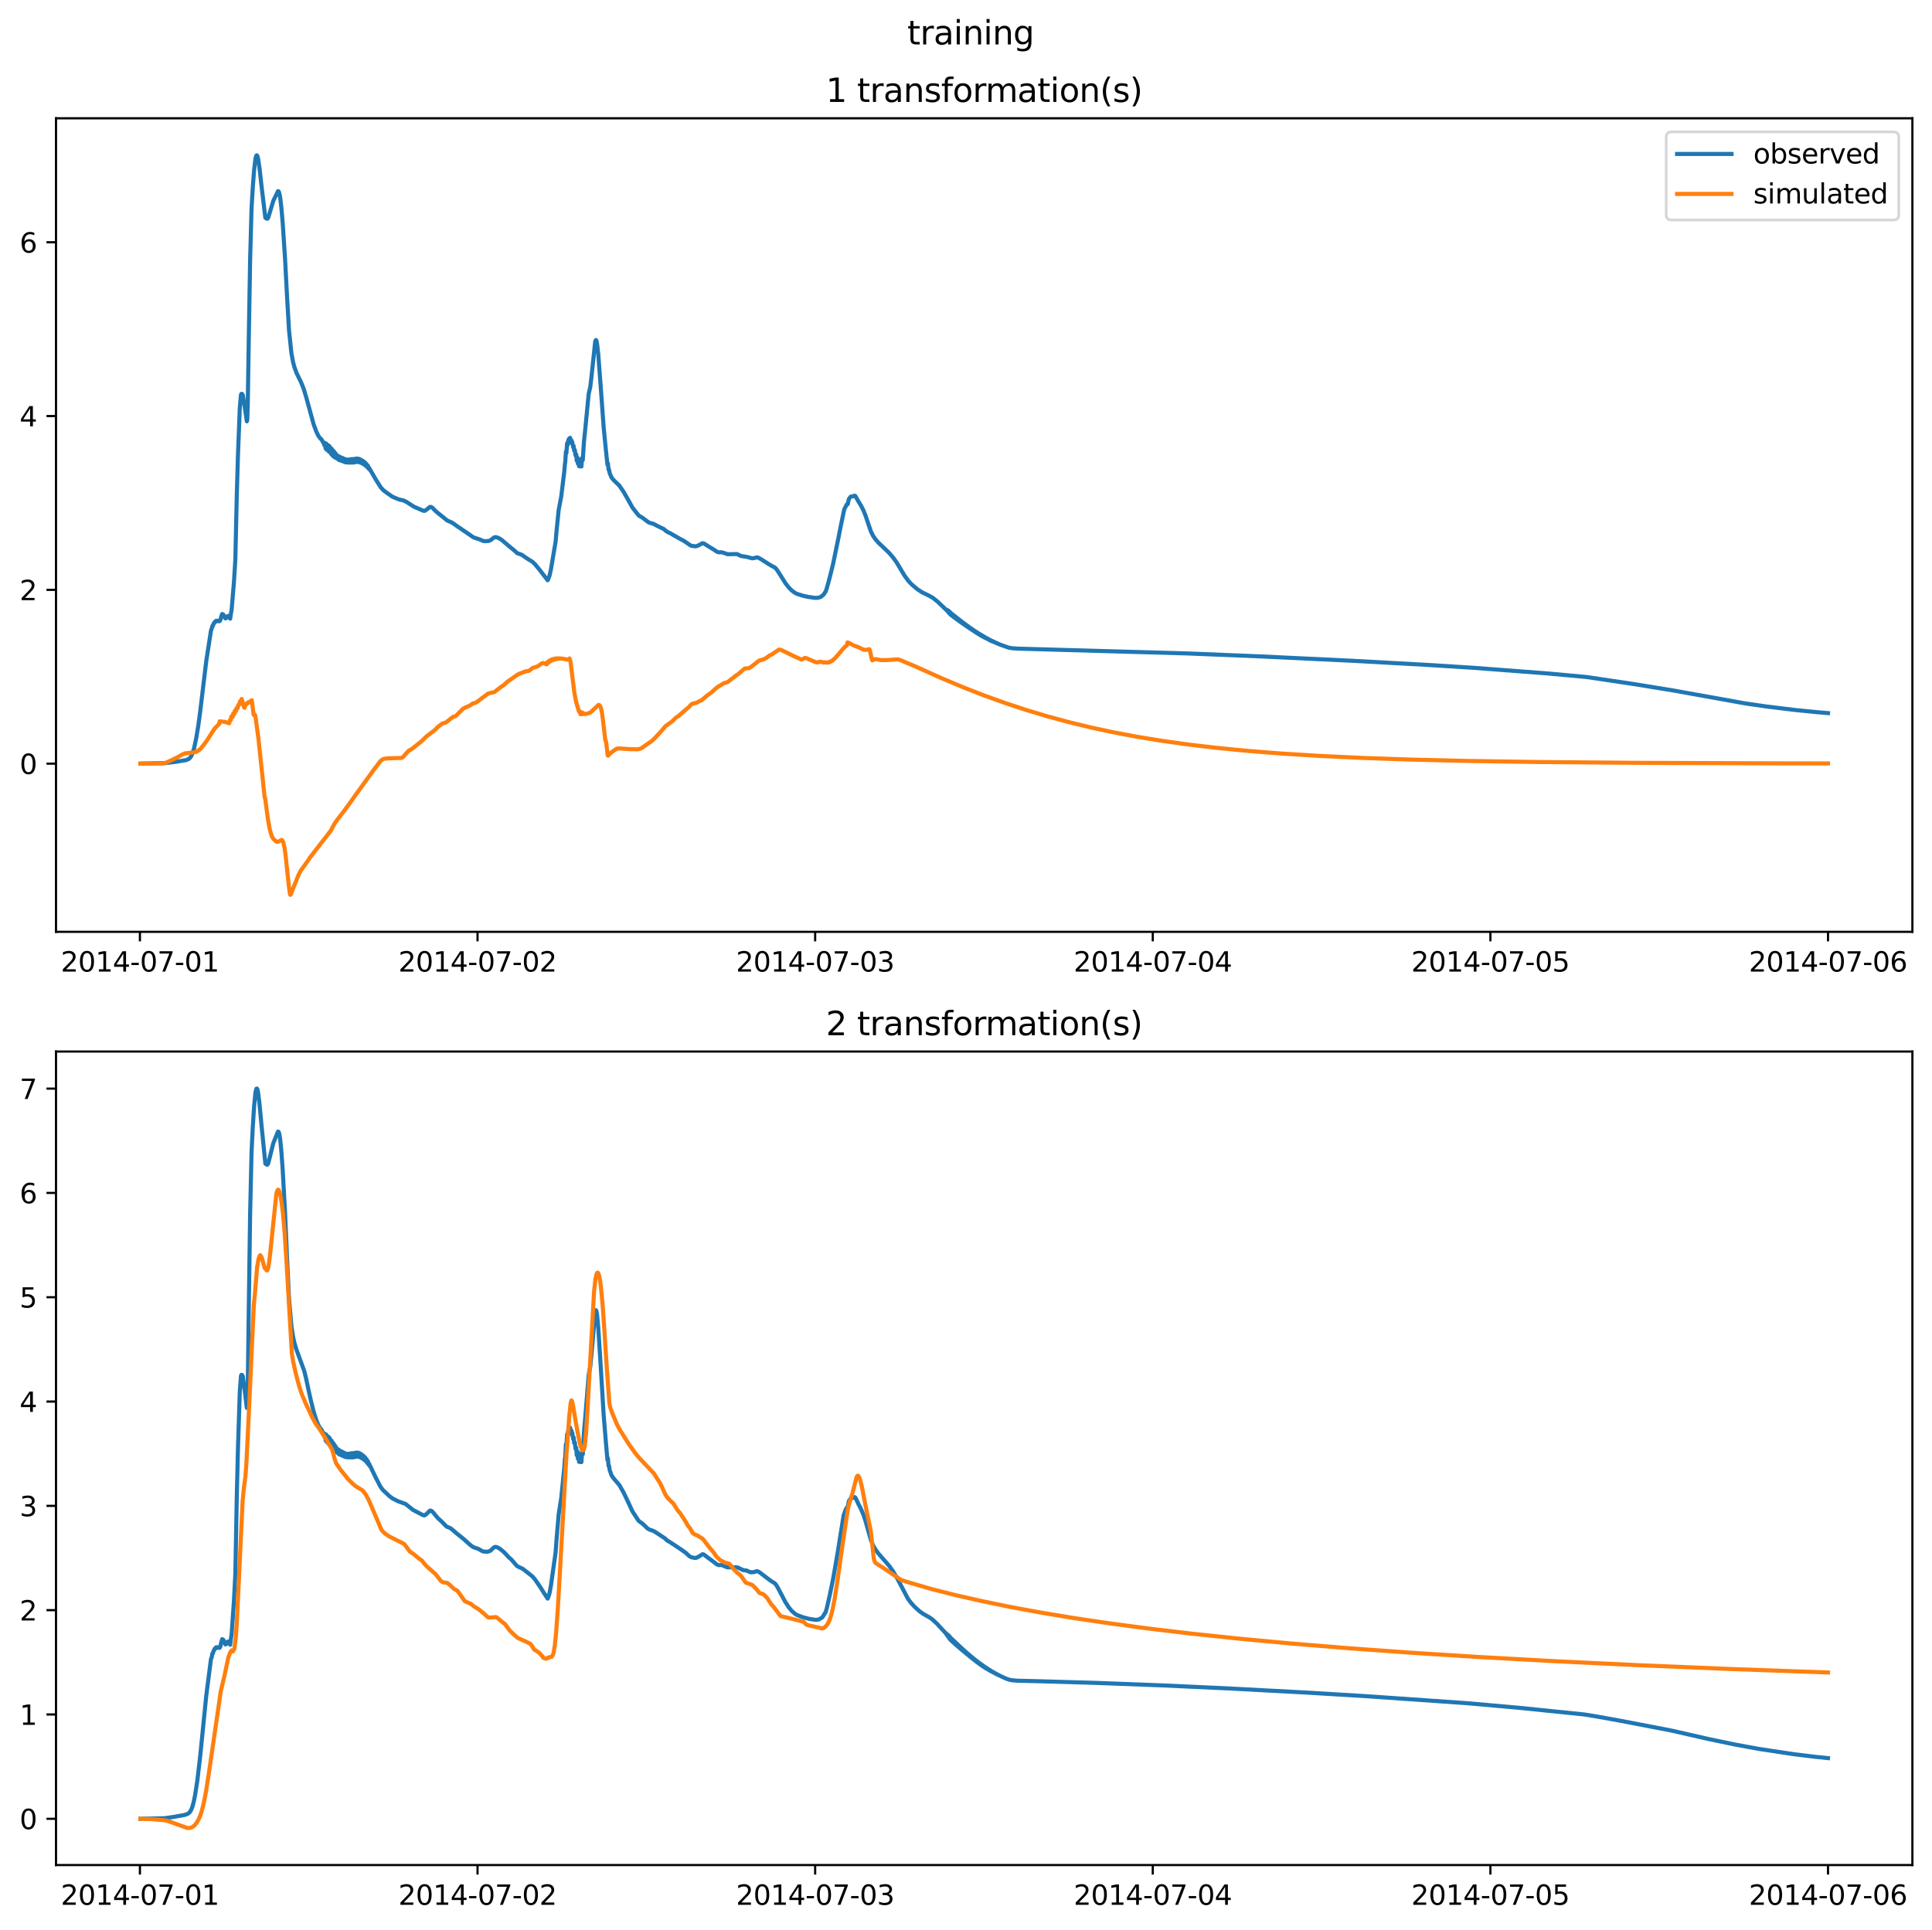 <?xml version="1.0" encoding="utf-8" standalone="no"?>
<!DOCTYPE svg PUBLIC "-//W3C//DTD SVG 1.1//EN"
  "http://www.w3.org/Graphics/SVG/1.1/DTD/svg11.dtd">
<svg xmlns:xlink="http://www.w3.org/1999/xlink" width="709.336pt" height="708.798pt" viewBox="0 0 709.336 708.798" xmlns="http://www.w3.org/2000/svg" version="1.1">
 <defs>
  <style type="text/css">*{stroke-linejoin: round; stroke-linecap: butt}</style>
 </defs>
 <g id="figure_1">
  <g id="patch_1">
   <path d="M 0 708.798 
L 709.336 708.798 
L 709.336 0 
L 0 0 
z
" style="fill: #ffffff"/>
  </g>
  <g id="axes_1">
   <g id="patch_2">
    <path d="M 20.562 342.2 
L 702.136 342.2 
L 702.136 43.44 
L 20.562 43.44 
z
" style="fill: #ffffff"/>
   </g>
   <g id="matplotlib.axis_1">
    <g id="xtick_1">
     <g id="line2d_1">
      <defs>
       <path id="mb620c739c6" d="M 0 0 
L 0 3.5 
" style="stroke: #000000; stroke-width: 0.8"/>
      </defs>
      <g>
       <use xlink:href="#mb620c739c6" x="51.371" y="342.2" style="stroke: #000000; stroke-width: 0.8"/>
      </g>
     </g>
     <g id="text_1">
      <!-- 2014-07-01 -->
      <g transform="translate(22.313 356.798) scale(0.1 -0.1)">
       <defs>
        <path id="DejaVuSans-32" d="M 1228 531 
L 3431 531 
L 3431 0 
L 469 0 
L 469 531 
Q 828 903 1448 1529 
Q 2069 2156 2228 2338 
Q 2531 2678 2651 2914 
Q 2772 3150 2772 3378 
Q 2772 3750 2511 3984 
Q 2250 4219 1831 4219 
Q 1534 4219 1204 4116 
Q 875 4013 500 3803 
L 500 4441 
Q 881 4594 1212 4672 
Q 1544 4750 1819 4750 
Q 2544 4750 2975 4387 
Q 3406 4025 3406 3419 
Q 3406 3131 3298 2873 
Q 3191 2616 2906 2266 
Q 2828 2175 2409 1742 
Q 1991 1309 1228 531 
z
" transform="scale(0.016)"/>
        <path id="DejaVuSans-30" d="M 2034 4250 
Q 1547 4250 1301 3770 
Q 1056 3291 1056 2328 
Q 1056 1369 1301 889 
Q 1547 409 2034 409 
Q 2525 409 2770 889 
Q 3016 1369 3016 2328 
Q 3016 3291 2770 3770 
Q 2525 4250 2034 4250 
z
M 2034 4750 
Q 2819 4750 3233 4129 
Q 3647 3509 3647 2328 
Q 3647 1150 3233 529 
Q 2819 -91 2034 -91 
Q 1250 -91 836 529 
Q 422 1150 422 2328 
Q 422 3509 836 4129 
Q 1250 4750 2034 4750 
z
" transform="scale(0.016)"/>
        <path id="DejaVuSans-31" d="M 794 531 
L 1825 531 
L 1825 4091 
L 703 3866 
L 703 4441 
L 1819 4666 
L 2450 4666 
L 2450 531 
L 3481 531 
L 3481 0 
L 794 0 
L 794 531 
z
" transform="scale(0.016)"/>
        <path id="DejaVuSans-34" d="M 2419 4116 
L 825 1625 
L 2419 1625 
L 2419 4116 
z
M 2253 4666 
L 3047 4666 
L 3047 1625 
L 3713 1625 
L 3713 1100 
L 3047 1100 
L 3047 0 
L 2419 0 
L 2419 1100 
L 313 1100 
L 313 1709 
L 2253 4666 
z
" transform="scale(0.016)"/>
        <path id="DejaVuSans-2d" d="M 313 2009 
L 1997 2009 
L 1997 1497 
L 313 1497 
L 313 2009 
z
" transform="scale(0.016)"/>
        <path id="DejaVuSans-37" d="M 525 4666 
L 3525 4666 
L 3525 4397 
L 1831 0 
L 1172 0 
L 2766 4134 
L 525 4134 
L 525 4666 
z
" transform="scale(0.016)"/>
       </defs>
       <use xlink:href="#DejaVuSans-32"/>
       <use xlink:href="#DejaVuSans-30" x="63.623"/>
       <use xlink:href="#DejaVuSans-31" x="127.246"/>
       <use xlink:href="#DejaVuSans-34" x="190.869"/>
       <use xlink:href="#DejaVuSans-2d" x="254.492"/>
       <use xlink:href="#DejaVuSans-30" x="290.576"/>
       <use xlink:href="#DejaVuSans-37" x="354.199"/>
       <use xlink:href="#DejaVuSans-2d" x="417.822"/>
       <use xlink:href="#DejaVuSans-30" x="453.906"/>
       <use xlink:href="#DejaVuSans-31" x="517.529"/>
      </g>
     </g>
    </g>
    <g id="xtick_2">
     <g id="line2d_2">
      <g>
       <use xlink:href="#mb620c739c6" x="175.328" y="342.2" style="stroke: #000000; stroke-width: 0.8"/>
      </g>
     </g>
     <g id="text_2">
      <!-- 2014-07-02 -->
      <g transform="translate(146.27 356.798) scale(0.1 -0.1)">
       <use xlink:href="#DejaVuSans-32"/>
       <use xlink:href="#DejaVuSans-30" x="63.623"/>
       <use xlink:href="#DejaVuSans-31" x="127.246"/>
       <use xlink:href="#DejaVuSans-34" x="190.869"/>
       <use xlink:href="#DejaVuSans-2d" x="254.492"/>
       <use xlink:href="#DejaVuSans-30" x="290.576"/>
       <use xlink:href="#DejaVuSans-37" x="354.199"/>
       <use xlink:href="#DejaVuSans-2d" x="417.822"/>
       <use xlink:href="#DejaVuSans-30" x="453.906"/>
       <use xlink:href="#DejaVuSans-32" x="517.529"/>
      </g>
     </g>
    </g>
    <g id="xtick_3">
     <g id="line2d_3">
      <g>
       <use xlink:href="#mb620c739c6" x="299.285" y="342.2" style="stroke: #000000; stroke-width: 0.8"/>
      </g>
     </g>
     <g id="text_3">
      <!-- 2014-07-03 -->
      <g transform="translate(270.227 356.798) scale(0.1 -0.1)">
       <defs>
        <path id="DejaVuSans-33" d="M 2597 2516 
Q 3050 2419 3304 2112 
Q 3559 1806 3559 1356 
Q 3559 666 3084 287 
Q 2609 -91 1734 -91 
Q 1441 -91 1130 -33 
Q 819 25 488 141 
L 488 750 
Q 750 597 1062 519 
Q 1375 441 1716 441 
Q 2309 441 2620 675 
Q 2931 909 2931 1356 
Q 2931 1769 2642 2001 
Q 2353 2234 1838 2234 
L 1294 2234 
L 1294 2753 
L 1863 2753 
Q 2328 2753 2575 2939 
Q 2822 3125 2822 3475 
Q 2822 3834 2567 4026 
Q 2313 4219 1838 4219 
Q 1578 4219 1281 4162 
Q 984 4106 628 3988 
L 628 4550 
Q 988 4650 1302 4700 
Q 1616 4750 1894 4750 
Q 2613 4750 3031 4423 
Q 3450 4097 3450 3541 
Q 3450 3153 3228 2886 
Q 3006 2619 2597 2516 
z
" transform="scale(0.016)"/>
       </defs>
       <use xlink:href="#DejaVuSans-32"/>
       <use xlink:href="#DejaVuSans-30" x="63.623"/>
       <use xlink:href="#DejaVuSans-31" x="127.246"/>
       <use xlink:href="#DejaVuSans-34" x="190.869"/>
       <use xlink:href="#DejaVuSans-2d" x="254.492"/>
       <use xlink:href="#DejaVuSans-30" x="290.576"/>
       <use xlink:href="#DejaVuSans-37" x="354.199"/>
       <use xlink:href="#DejaVuSans-2d" x="417.822"/>
       <use xlink:href="#DejaVuSans-30" x="453.906"/>
       <use xlink:href="#DejaVuSans-33" x="517.529"/>
      </g>
     </g>
    </g>
    <g id="xtick_4">
     <g id="line2d_4">
      <g>
       <use xlink:href="#mb620c739c6" x="423.242" y="342.2" style="stroke: #000000; stroke-width: 0.8"/>
      </g>
     </g>
     <g id="text_4">
      <!-- 2014-07-04 -->
      <g transform="translate(394.184 356.798) scale(0.1 -0.1)">
       <use xlink:href="#DejaVuSans-32"/>
       <use xlink:href="#DejaVuSans-30" x="63.623"/>
       <use xlink:href="#DejaVuSans-31" x="127.246"/>
       <use xlink:href="#DejaVuSans-34" x="190.869"/>
       <use xlink:href="#DejaVuSans-2d" x="254.492"/>
       <use xlink:href="#DejaVuSans-30" x="290.576"/>
       <use xlink:href="#DejaVuSans-37" x="354.199"/>
       <use xlink:href="#DejaVuSans-2d" x="417.822"/>
       <use xlink:href="#DejaVuSans-30" x="453.906"/>
       <use xlink:href="#DejaVuSans-34" x="517.529"/>
      </g>
     </g>
    </g>
    <g id="xtick_5">
     <g id="line2d_5">
      <g>
       <use xlink:href="#mb620c739c6" x="547.199" y="342.2" style="stroke: #000000; stroke-width: 0.8"/>
      </g>
     </g>
     <g id="text_5">
      <!-- 2014-07-05 -->
      <g transform="translate(518.141 356.798) scale(0.1 -0.1)">
       <defs>
        <path id="DejaVuSans-35" d="M 691 4666 
L 3169 4666 
L 3169 4134 
L 1269 4134 
L 1269 2991 
Q 1406 3038 1543 3061 
Q 1681 3084 1819 3084 
Q 2600 3084 3056 2656 
Q 3513 2228 3513 1497 
Q 3513 744 3044 326 
Q 2575 -91 1722 -91 
Q 1428 -91 1123 -41 
Q 819 9 494 109 
L 494 744 
Q 775 591 1075 516 
Q 1375 441 1709 441 
Q 2250 441 2565 725 
Q 2881 1009 2881 1497 
Q 2881 1984 2565 2268 
Q 2250 2553 1709 2553 
Q 1456 2553 1204 2497 
Q 953 2441 691 2322 
L 691 4666 
z
" transform="scale(0.016)"/>
       </defs>
       <use xlink:href="#DejaVuSans-32"/>
       <use xlink:href="#DejaVuSans-30" x="63.623"/>
       <use xlink:href="#DejaVuSans-31" x="127.246"/>
       <use xlink:href="#DejaVuSans-34" x="190.869"/>
       <use xlink:href="#DejaVuSans-2d" x="254.492"/>
       <use xlink:href="#DejaVuSans-30" x="290.576"/>
       <use xlink:href="#DejaVuSans-37" x="354.199"/>
       <use xlink:href="#DejaVuSans-2d" x="417.822"/>
       <use xlink:href="#DejaVuSans-30" x="453.906"/>
       <use xlink:href="#DejaVuSans-35" x="517.529"/>
      </g>
     </g>
    </g>
    <g id="xtick_6">
     <g id="line2d_6">
      <g>
       <use xlink:href="#mb620c739c6" x="671.156" y="342.2" style="stroke: #000000; stroke-width: 0.8"/>
      </g>
     </g>
     <g id="text_6">
      <!-- 2014-07-06 -->
      <g transform="translate(642.098 356.798) scale(0.1 -0.1)">
       <defs>
        <path id="DejaVuSans-36" d="M 2113 2584 
Q 1688 2584 1439 2293 
Q 1191 2003 1191 1497 
Q 1191 994 1439 701 
Q 1688 409 2113 409 
Q 2538 409 2786 701 
Q 3034 994 3034 1497 
Q 3034 2003 2786 2293 
Q 2538 2584 2113 2584 
z
M 3366 4563 
L 3366 3988 
Q 3128 4100 2886 4159 
Q 2644 4219 2406 4219 
Q 1781 4219 1451 3797 
Q 1122 3375 1075 2522 
Q 1259 2794 1537 2939 
Q 1816 3084 2150 3084 
Q 2853 3084 3261 2657 
Q 3669 2231 3669 1497 
Q 3669 778 3244 343 
Q 2819 -91 2113 -91 
Q 1303 -91 875 529 
Q 447 1150 447 2328 
Q 447 3434 972 4092 
Q 1497 4750 2381 4750 
Q 2619 4750 2861 4703 
Q 3103 4656 3366 4563 
z
" transform="scale(0.016)"/>
       </defs>
       <use xlink:href="#DejaVuSans-32"/>
       <use xlink:href="#DejaVuSans-30" x="63.623"/>
       <use xlink:href="#DejaVuSans-31" x="127.246"/>
       <use xlink:href="#DejaVuSans-34" x="190.869"/>
       <use xlink:href="#DejaVuSans-2d" x="254.492"/>
       <use xlink:href="#DejaVuSans-30" x="290.576"/>
       <use xlink:href="#DejaVuSans-37" x="354.199"/>
       <use xlink:href="#DejaVuSans-2d" x="417.822"/>
       <use xlink:href="#DejaVuSans-30" x="453.906"/>
       <use xlink:href="#DejaVuSans-36" x="517.529"/>
      </g>
     </g>
    </g>
   </g>
   <g id="matplotlib.axis_2">
    <g id="ytick_1">
     <g id="line2d_7">
      <defs>
       <path id="me6f104cb8b" d="M 0 0 
L -3.5 0 
" style="stroke: #000000; stroke-width: 0.8"/>
      </defs>
      <g>
       <use xlink:href="#me6f104cb8b" x="20.562" y="280.437" style="stroke: #000000; stroke-width: 0.8"/>
      </g>
     </g>
     <g id="text_7">
      <!-- 0 -->
      <g transform="translate(7.2 284.236) scale(0.1 -0.1)">
       <use xlink:href="#DejaVuSans-30"/>
      </g>
     </g>
    </g>
    <g id="ytick_2">
     <g id="line2d_8">
      <g>
       <use xlink:href="#me6f104cb8b" x="20.562" y="216.614" style="stroke: #000000; stroke-width: 0.8"/>
      </g>
     </g>
     <g id="text_8">
      <!-- 2 -->
      <g transform="translate(7.2 220.413) scale(0.1 -0.1)">
       <use xlink:href="#DejaVuSans-32"/>
      </g>
     </g>
    </g>
    <g id="ytick_3">
     <g id="line2d_9">
      <g>
       <use xlink:href="#me6f104cb8b" x="20.562" y="152.791" style="stroke: #000000; stroke-width: 0.8"/>
      </g>
     </g>
     <g id="text_9">
      <!-- 4 -->
      <g transform="translate(7.2 156.591) scale(0.1 -0.1)">
       <use xlink:href="#DejaVuSans-34"/>
      </g>
     </g>
    </g>
    <g id="ytick_4">
     <g id="line2d_10">
      <g>
       <use xlink:href="#me6f104cb8b" x="20.562" y="88.969" style="stroke: #000000; stroke-width: 0.8"/>
      </g>
     </g>
     <g id="text_10">
      <!-- 6 -->
      <g transform="translate(7.2 92.768) scale(0.1 -0.1)">
       <use xlink:href="#DejaVuSans-36"/>
      </g>
     </g>
    </g>
   </g>
   <g id="line2d_11">
    <path d="M 51.543 280.437 
L 60.668 280.236 
L 64.627 279.754 
L 68.243 279.156 
L 69.19 278.785 
L 69.792 278.277 
L 70.223 277.643 
L 70.653 276.725 
L 71.256 274.795 
L 72.03 271.164 
L 72.805 266.488 
L 73.494 261.348 
L 75.732 242.742 
L 77.454 231.594 
L 77.798 230.632 
L 77.97 229.864 
L 78.142 229.882 
L 78.487 228.918 
L 78.573 228.956 
L 78.745 228.57 
L 78.917 228.334 
L 79.089 228.387 
L 79.347 227.956 
L 79.606 228.155 
L 79.864 227.936 
L 80.036 228.12 
L 80.294 227.993 
L 80.552 228.158 
L 80.897 227.797 
L 81.241 226.348 
L 81.585 225.473 
L 81.672 225.528 
L 81.844 225.669 
L 82.016 225.694 
L 82.618 226.932 
L 82.791 227.109 
L 83.221 226.824 
L 83.565 226.272 
L 83.91 226.192 
L 84.34 226.941 
L 84.512 227.201 
L 84.684 226.014 
L 84.857 224.894 
L 85.029 224.067 
L 85.89 213.813 
L 86.406 205.521 
L 86.922 182.275 
L 87.353 167.605 
L 88.042 149.721 
L 88.472 144.945 
L 88.644 144.62 
L 88.816 144.719 
L 88.902 144.668 
L 89.075 144.977 
L 89.161 145.148 
L 89.935 150.009 
L 90.624 154.733 
L 90.71 154.621 
L 90.796 153.793 
L 90.968 148.456 
L 91.313 125.965 
L 91.829 95.523 
L 92.346 76.704 
L 92.776 69.337 
L 93.292 62.478 
L 93.809 58.093 
L 94.153 57.081 
L 94.325 57.035 
L 94.498 57.286 
L 94.756 58.248 
L 95.272 61.657 
L 95.961 67.83 
L 97.424 80.005 
L 97.683 80.098 
L 97.855 80.274 
L 98.113 80.291 
L 98.199 80.323 
L 98.457 79.985 
L 98.802 78.889 
L 100.351 73.728 
L 102.073 70.194 
L 102.245 70.241 
L 102.503 70.747 
L 102.848 72.412 
L 103.278 75.953 
L 103.794 81.883 
L 104.655 94.968 
L 105.43 109.616 
L 106.119 121.375 
L 106.979 129.597 
L 107.582 132.909 
L 108.098 134.854 
L 108.873 136.965 
L 109.82 138.917 
L 110.423 140.129 
L 111.456 142.657 
L 112.403 145.788 
L 115.157 155.843 
L 116.104 158.415 
L 116.879 160.026 
L 117.653 161.09 
L 117.826 161.171 
L 117.998 161.429 
L 118.084 161.419 
L 118.686 162.569 
L 118.773 162.475 
L 118.859 162.486 
L 119.031 163.258 
L 119.117 163.549 
L 119.289 162.669 
L 119.375 162.877 
L 119.547 164.716 
L 119.719 162.87 
L 119.806 163.268 
L 119.978 165.202 
L 120.15 163.347 
L 120.236 163.521 
L 120.408 165.477 
L 120.58 163.539 
L 120.838 165.944 
L 121.011 163.918 
L 121.183 166.137 
L 121.269 166.048 
L 121.441 164.562 
L 121.613 166.754 
L 121.785 164.801 
L 121.871 165.176 
L 122.044 167.256 
L 122.216 165.376 
L 122.302 165.596 
L 122.474 167.648 
L 122.646 165.813 
L 122.732 166.093 
L 122.904 167.976 
L 122.991 167.595 
L 123.163 166.45 
L 123.421 168.24 
L 123.679 167.118 
L 123.937 168.522 
L 124.023 168.471 
L 124.196 167.445 
L 124.454 168.934 
L 124.54 168.753 
L 124.712 167.741 
L 124.97 169.1 
L 125.056 169.04 
L 125.229 167.99 
L 125.487 169.285 
L 125.573 169.278 
L 125.745 168.183 
L 126.089 169.514 
L 126.262 168.413 
L 126.348 168.668 
L 126.52 169.587 
L 126.606 169.714 
L 126.778 168.633 
L 126.864 168.723 
L 127.036 169.673 
L 127.122 169.815 
L 127.381 168.768 
L 127.553 169.703 
L 127.639 169.859 
L 127.897 168.757 
L 128.069 169.715 
L 128.155 169.881 
L 128.414 168.726 
L 128.586 169.693 
L 128.672 169.867 
L 128.93 168.6 
L 129.102 169.678 
L 129.188 169.887 
L 129.447 168.601 
L 129.619 169.647 
L 129.705 169.87 
L 129.963 168.539 
L 130.221 169.797 
L 130.48 168.463 
L 130.652 169.485 
L 130.738 169.679 
L 130.996 168.393 
L 131.168 169.463 
L 131.254 169.648 
L 131.513 168.436 
L 131.685 169.568 
L 131.771 169.717 
L 131.943 168.565 
L 132.029 168.629 
L 132.201 169.733 
L 132.287 169.903 
L 132.459 168.787 
L 132.546 168.902 
L 132.718 169.974 
L 132.804 170.123 
L 132.976 169.102 
L 133.062 169.154 
L 133.234 170.246 
L 133.32 170.388 
L 133.492 169.446 
L 133.578 169.495 
L 133.751 170.558 
L 133.837 170.717 
L 134.009 169.866 
L 134.095 169.898 
L 134.267 170.96 
L 134.353 171.126 
L 134.611 170.461 
L 134.784 171.472 
L 134.87 171.635 
L 135.128 171.083 
L 135.386 172.17 
L 135.558 171.941 
L 135.644 171.942 
L 135.903 172.691 
L 136.075 172.735 
L 136.505 173.549 
L 138.141 176.366 
L 139.862 179.068 
L 140.809 180.064 
L 141.928 180.92 
L 144.166 182.458 
L 146.232 183.318 
L 147.093 183.549 
L 148.126 183.774 
L 149.159 184.276 
L 152 186.092 
L 153.291 186.647 
L 154.324 187.09 
L 155.443 187.58 
L 155.874 187.613 
L 156.476 187.267 
L 157.853 186.156 
L 158.284 186.177 
L 158.714 186.418 
L 159.403 187.136 
L 160.264 187.98 
L 164.223 191.163 
L 166.031 191.952 
L 167.925 193.303 
L 168.7 193.812 
L 173.864 197.357 
L 176.189 198.119 
L 177.394 198.658 
L 178.082 198.742 
L 179.374 198.67 
L 180.148 198.356 
L 180.837 197.799 
L 181.44 197.348 
L 181.956 197.256 
L 182.473 197.35 
L 183.333 197.715 
L 184.194 198.285 
L 186.002 199.797 
L 186.691 200.415 
L 188.67 202.024 
L 189.962 203.19 
L 190.909 203.473 
L 191.683 203.809 
L 192.716 204.55 
L 193.835 205.289 
L 195.471 206.297 
L 196.504 207.3 
L 198.053 209.185 
L 201.066 213.085 
L 201.238 212.795 
L 201.755 211.446 
L 202.271 209.108 
L 203.993 198.921 
L 204.337 194.959 
L 205.112 187.316 
L 206.059 182.309 
L 207.178 173.137 
L 207.436 170.102 
L 207.522 169.87 
L 207.78 165.834 
L 207.867 166.056 
L 207.953 166.406 
L 208.211 162.789 
L 208.297 162.9 
L 208.383 163.48 
L 208.469 163.01 
L 208.641 161.612 
L 208.727 161.575 
L 208.986 161.033 
L 209.072 161.097 
L 209.158 162.004 
L 209.33 160.781 
L 209.416 161.094 
L 209.674 162 
L 209.846 161.77 
L 209.933 162.796 
L 210.019 162.576 
L 210.105 162.345 
L 210.277 163.451 
L 210.363 163.632 
L 210.449 164.249 
L 210.535 163.665 
L 210.621 163.77 
L 210.793 165.438 
L 210.965 165.582 
L 211.052 165.282 
L 211.31 167.255 
L 211.396 167.054 
L 211.568 166.908 
L 211.74 169.202 
L 211.826 168.869 
L 211.998 168.048 
L 212.171 170.277 
L 212.257 169.786 
L 212.343 168.58 
L 212.429 168.86 
L 212.601 171.228 
L 212.859 169.832 
L 213.031 171.297 
L 213.204 169.59 
L 213.29 169.893 
L 213.462 171.316 
L 213.72 168.162 
L 213.806 168.292 
L 213.978 168.916 
L 214.15 166.112 
L 214.409 162.09 
L 214.925 157.136 
L 216.13 144.686 
L 216.733 142.024 
L 217.249 137.578 
L 218.541 125.316 
L 218.799 124.855 
L 218.971 125.092 
L 219.229 126.361 
L 219.66 130.23 
L 220.52 141.561 
L 221.64 156.976 
L 222.414 164.887 
L 223.017 170.607 
L 223.103 170.495 
L 223.189 170.12 
L 223.447 172.527 
L 223.619 172.475 
L 223.792 173.495 
L 223.964 174.114 
L 224.136 174.383 
L 224.48 175.288 
L 225.255 176.263 
L 227.407 178.351 
L 228.956 180.629 
L 230.42 183.184 
L 232.228 186.427 
L 234.38 189.18 
L 234.896 189.572 
L 235.326 189.826 
L 235.757 190.049 
L 236.446 190.552 
L 238.081 191.804 
L 238.942 192.112 
L 239.975 192.397 
L 241.266 193.102 
L 243.246 194.058 
L 243.676 194.258 
L 244.451 194.932 
L 245.226 195.443 
L 246.259 195.913 
L 247.378 196.596 
L 248.066 196.955 
L 249.099 197.568 
L 250.132 198.137 
L 251.079 198.617 
L 252.543 199.632 
L 253.576 200.331 
L 254.092 200.472 
L 255.297 200.646 
L 255.9 200.523 
L 256.761 200.103 
L 257.88 199.49 
L 258.396 199.586 
L 258.913 199.88 
L 260.118 200.647 
L 262.098 201.848 
L 263.303 202.662 
L 263.905 202.836 
L 264.766 202.805 
L 265.369 202.921 
L 267.176 203.537 
L 268.037 203.519 
L 270.62 203.47 
L 271.653 204.005 
L 272.341 204.234 
L 273.719 204.435 
L 274.235 204.522 
L 276.129 205.036 
L 276.904 204.944 
L 277.851 204.678 
L 278.367 204.785 
L 279.314 205.292 
L 281.81 206.897 
L 283.188 207.736 
L 284.479 208.395 
L 285.081 209.018 
L 285.942 210.307 
L 288.439 214.262 
L 289.644 215.796 
L 290.677 216.829 
L 291.882 217.73 
L 292.657 218.103 
L 294.809 218.781 
L 296.702 219.201 
L 299.113 219.541 
L 300.232 219.544 
L 300.92 219.349 
L 301.437 219.146 
L 302.384 218.364 
L 303.158 217.172 
L 303.589 215.91 
L 304.105 214.019 
L 304.708 211.791 
L 305.913 206.889 
L 307.893 197.222 
L 308.582 193.699 
L 309.959 187.09 
L 310.906 185.224 
L 311.078 185.062 
L 311.25 185.156 
L 311.422 184.291 
L 311.68 183.205 
L 312.369 182.375 
L 313.402 182.215 
L 313.746 182.014 
L 314.005 182.127 
L 314.263 182.514 
L 315.296 184.358 
L 316.071 185.576 
L 317.018 187.446 
L 317.706 189.142 
L 318.911 192.707 
L 319.772 195.196 
L 320.547 196.778 
L 321.408 198.028 
L 322.613 199.396 
L 324.42 201.096 
L 326.486 203.086 
L 327.95 204.803 
L 329.155 206.475 
L 330.446 208.645 
L 332.082 211.353 
L 333.545 213.351 
L 334.75 214.636 
L 336.73 216.322 
L 338.538 217.517 
L 340.948 218.682 
L 342.498 219.554 
L 344.219 220.924 
L 347.49 224.045 
L 347.576 224.173 
L 347.748 223.971 
L 347.835 224.095 
L 348.007 224.645 
L 348.265 224.29 
L 348.437 225.161 
L 348.523 225.074 
L 348.695 224.676 
L 348.868 225.633 
L 348.954 225.531 
L 349.126 225.124 
L 349.298 225.98 
L 349.556 225.469 
L 349.728 226.3 
L 349.901 225.749 
L 349.987 225.826 
L 350.159 226.618 
L 350.331 226.072 
L 350.417 226.201 
L 350.589 226.942 
L 350.761 226.408 
L 350.847 226.571 
L 351.02 227.26 
L 351.192 226.746 
L 351.45 227.574 
L 351.536 227.289 
L 351.622 227.081 
L 351.88 227.895 
L 352.053 227.427 
L 352.311 228.205 
L 352.483 227.765 
L 352.741 228.506 
L 352.913 228.092 
L 353.172 228.811 
L 353.344 228.425 
L 353.602 229.119 
L 353.774 228.75 
L 354.032 229.403 
L 354.205 229.059 
L 354.463 229.709 
L 354.635 229.381 
L 354.893 230.009 
L 355.065 229.709 
L 355.324 230.307 
L 355.496 230.015 
L 355.754 230.594 
L 355.926 230.32 
L 356.184 230.888 
L 356.357 230.63 
L 356.615 231.168 
L 356.787 230.919 
L 357.045 231.45 
L 357.217 231.215 
L 357.476 231.741 
L 357.648 231.513 
L 357.906 232.028 
L 358.078 231.804 
L 358.336 232.304 
L 358.509 232.084 
L 358.767 232.577 
L 358.939 232.361 
L 359.197 232.841 
L 359.369 232.623 
L 359.628 233.099 
L 359.8 232.888 
L 360.058 233.355 
L 360.23 233.144 
L 360.489 233.604 
L 360.575 233.474 
L 360.661 233.4 
L 360.919 233.847 
L 361.005 233.734 
L 361.091 233.65 
L 361.263 233.957 
L 361.349 234.088 
L 361.521 233.903 
L 361.694 234.174 
L 361.78 234.323 
L 361.866 234.252 
L 362.038 234.202 
L 362.296 234.509 
L 362.468 234.428 
L 362.727 234.761 
L 362.899 234.649 
L 363.157 234.997 
L 363.329 234.871 
L 363.587 235.226 
L 363.674 235.148 
L 363.846 235.162 
L 364.018 235.439 
L 364.276 235.36 
L 364.534 235.638 
L 364.706 235.564 
L 365.051 235.813 
L 365.223 235.822 
L 365.481 236.053 
L 365.653 236.01 
L 365.998 236.239 
L 366.17 236.254 
L 366.428 236.457 
L 366.686 236.492 
L 366.945 236.645 
L 367.203 236.715 
L 367.461 236.836 
L 367.719 236.921 
L 368.15 237.068 
L 370.302 237.833 
L 371.851 238.087 
L 374.175 238.213 
L 436.068 239.97 
L 462.15 241.027 
L 496.066 242.642 
L 523.612 244.154 
L 540.915 245.237 
L 567.858 247.287 
L 582.492 248.622 
L 599.794 251.204 
L 614.256 253.56 
L 640.855 258.338 
L 648.602 259.46 
L 659.104 260.74 
L 667.196 261.544 
L 671.156 261.879 
L 671.156 261.879 
" clip-path="url(#pb8e57d8048)" style="fill: none; stroke: #1f77b4; stroke-width: 1.5; stroke-linecap: square"/>
   </g>
   <g id="line2d_12">
    <path d="M 51.543 280.437 
L 58.171 280.33 
L 59.549 280.309 
L 60.582 280.207 
L 61.701 279.762 
L 64.972 278.197 
L 66.607 277.253 
L 67.899 276.663 
L 71.084 276.306 
L 71.256 276.255 
L 71.428 276.205 
L 71.772 276.23 
L 72.03 275.992 
L 72.375 275.97 
L 72.633 275.677 
L 73.063 275.536 
L 73.322 275.171 
L 73.666 274.975 
L 74.01 274.492 
L 74.355 274.101 
L 74.613 273.76 
L 74.957 273.33 
L 75.215 272.97 
L 75.56 272.512 
L 75.818 272.122 
L 76.248 271.526 
L 76.507 271.111 
L 76.851 270.591 
L 77.109 270.168 
L 77.454 269.645 
L 77.712 269.222 
L 78.056 268.703 
L 78.314 268.284 
L 78.659 267.796 
L 78.917 267.414 
L 80.38 265.93 
L 80.466 265.926 
L 80.639 264.901 
L 80.725 264.92 
L 82.532 265.09 
L 84.168 265.606 
L 84.426 264.416 
L 84.77 264.385 
L 84.943 263.099 
L 85.029 263.115 
L 85.459 263.219 
L 85.631 261.987 
L 85.717 262.027 
L 86.062 262.154 
L 86.234 260.987 
L 86.32 261.03 
L 86.664 261.145 
L 86.836 260.04 
L 86.922 260.063 
L 87.267 260.027 
L 87.525 258.886 
L 87.869 258.652 
L 88.128 257.538 
L 88.472 257.333 
L 88.558 257.346 
L 88.73 256.684 
L 88.988 257.542 
L 89.419 259.181 
L 89.677 259.888 
L 89.763 259.946 
L 90.021 259.159 
L 90.452 258.554 
L 90.624 258.243 
L 90.968 258.248 
L 91.227 257.841 
L 91.657 257.965 
L 91.915 257.56 
L 92.26 257.297 
L 92.432 257.155 
L 92.604 258.26 
L 93.12 262.509 
L 93.292 262.558 
L 93.551 262.444 
L 93.637 262.53 
L 93.895 263.85 
L 94.928 271.566 
L 97.166 292.884 
L 97.338 293.062 
L 98.371 300.839 
L 99.06 304.607 
L 99.749 307.027 
L 100.351 308.04 
L 101.47 309.095 
L 101.901 309.151 
L 102.331 309.007 
L 103.45 308.441 
L 103.708 308.715 
L 104.053 309.545 
L 104.397 310.967 
L 104.827 313.847 
L 106.033 325.178 
L 106.463 328.472 
L 106.635 328.62 
L 106.807 328.362 
L 107.668 326.1 
L 109.648 321.211 
L 110.423 319.73 
L 111.886 317.706 
L 113.435 315.538 
L 113.694 315.065 
L 121.441 305.066 
L 122.904 302.337 
L 124.023 300.788 
L 125.831 298.469 
L 126.692 297.299 
L 128.672 294.613 
L 130.049 292.655 
L 130.652 291.774 
L 131.857 290.145 
L 137.28 282.639 
L 139.776 279.366 
L 140.637 278.79 
L 141.068 278.651 
L 142.359 278.487 
L 147.438 278.339 
L 147.954 278.026 
L 148.557 277.335 
L 150.02 275.705 
L 150.795 275.279 
L 151.225 275.034 
L 151.656 274.698 
L 154.754 272.212 
L 156.39 270.611 
L 159.833 267.943 
L 160.608 267.069 
L 162.416 265.706 
L 163.793 265.298 
L 164.396 264.775 
L 166.289 263.307 
L 167.322 262.977 
L 169.991 260.282 
L 170.593 259.946 
L 172.401 259.16 
L 173.606 258.332 
L 174.639 258.088 
L 175.844 257.224 
L 179.288 254.647 
L 181.009 254.261 
L 181.526 254.155 
L 182.559 253.338 
L 184.194 252.086 
L 184.969 251.596 
L 185.916 250.717 
L 186.346 250.315 
L 190.306 247.573 
L 193.061 246.514 
L 193.663 246.446 
L 194.18 246.368 
L 194.696 245.996 
L 195.729 245.198 
L 196.676 244.981 
L 197.709 244.524 
L 198.656 243.787 
L 199.172 243.511 
L 199.603 243.521 
L 200.464 243.877 
L 200.722 244.004 
L 200.894 243.217 
L 200.98 243.269 
L 201.324 243.427 
L 201.497 242.743 
L 201.583 242.794 
L 201.927 242.955 
L 202.099 242.37 
L 202.185 242.422 
L 202.53 242.588 
L 202.702 242.091 
L 202.788 242.143 
L 203.218 242.352 
L 203.39 241.933 
L 203.476 241.984 
L 203.821 242.152 
L 203.993 241.801 
L 204.079 241.852 
L 204.423 242.021 
L 204.682 241.78 
L 205.026 241.949 
L 205.284 241.759 
L 205.715 241.83 
L 205.887 241.782 
L 206.403 241.914 
L 206.575 241.885 
L 207.006 241.991 
L 207.178 241.978 
L 207.608 242.098 
L 207.78 242.098 
L 208.211 242.223 
L 208.383 242.21 
L 208.727 242.153 
L 209.072 241.813 
L 209.244 242.063 
L 209.502 243.256 
L 209.933 246.739 
L 210.879 254.346 
L 211.396 257.17 
L 211.912 259.171 
L 211.998 259.288 
L 212.515 261.223 
L 212.687 261.05 
L 213.118 262.29 
L 213.29 261.496 
L 213.72 262.3 
L 213.892 261.699 
L 213.978 261.801 
L 214.495 262.163 
L 214.925 262.228 
L 216.389 261.844 
L 217.077 261.37 
L 218.024 260.473 
L 219.746 258.871 
L 220.004 258.9 
L 220.262 259.178 
L 220.607 259.955 
L 220.951 261.325 
L 221.295 263.767 
L 222.242 271.872 
L 222.414 271.999 
L 222.586 272.89 
L 223.103 277.381 
L 223.275 277.522 
L 223.705 277.028 
L 224.566 276.257 
L 226.116 275.112 
L 226.718 274.881 
L 227.407 274.866 
L 228.268 274.902 
L 231.711 275.146 
L 232.141 275.127 
L 233.605 275.172 
L 233.863 275.159 
L 234.466 275.107 
L 234.982 274.968 
L 235.499 274.78 
L 238.167 272.9 
L 238.684 272.561 
L 239.372 272.048 
L 240.319 271.181 
L 242.385 268.943 
L 244.193 266.84 
L 244.623 266.444 
L 246.689 265.009 
L 248.239 263.504 
L 249.099 262.981 
L 249.616 262.497 
L 251.251 261.072 
L 252.284 260.166 
L 252.801 259.797 
L 253.49 259.007 
L 253.92 258.601 
L 254.436 258.365 
L 255.642 258.115 
L 256.933 257.428 
L 257.449 257.247 
L 258.052 256.743 
L 259.86 255.239 
L 261.237 254.268 
L 262.786 252.86 
L 263.561 252.211 
L 264.68 251.588 
L 265.283 251.203 
L 265.885 250.841 
L 266.832 250.607 
L 267.263 250.402 
L 267.779 249.989 
L 270.275 248.033 
L 271.05 247.558 
L 271.997 246.7 
L 273.46 245.479 
L 274.407 245.434 
L 275.01 245.375 
L 275.268 245.215 
L 275.785 244.898 
L 278.711 242.585 
L 280.347 242.153 
L 281.38 241.586 
L 282.585 240.702 
L 283.36 240.349 
L 286.028 238.544 
L 286.717 238.634 
L 290.935 240.705 
L 294.206 242.192 
L 294.55 242.155 
L 295.239 241.733 
L 295.669 241.61 
L 296.186 241.764 
L 297.735 242.435 
L 299.285 243.089 
L 299.801 243.242 
L 300.06 243.222 
L 300.49 243.177 
L 300.834 243.017 
L 301.523 243.033 
L 302.384 243.325 
L 302.642 243.204 
L 303.072 243.281 
L 303.245 243.239 
L 303.589 243.379 
L 303.847 243.219 
L 304.191 243.299 
L 304.45 243.087 
L 304.794 243.094 
L 305.052 242.823 
L 305.483 242.721 
L 305.741 242.385 
L 306.085 242.233 
L 306.43 241.802 
L 306.688 241.651 
L 307.032 241.177 
L 307.376 240.817 
L 307.635 240.511 
L 307.979 240.131 
L 308.237 239.803 
L 308.668 239.32 
L 308.926 238.977 
L 309.27 238.585 
L 309.528 238.267 
L 309.873 237.902 
L 310.131 237.614 
L 310.992 236.947 
L 311.164 235.909 
L 311.25 235.928 
L 311.68 236.093 
L 312.197 236.36 
L 313.574 237.107 
L 314.779 237.508 
L 317.19 238.632 
L 318.223 238.639 
L 319.17 238.395 
L 319.342 238.72 
L 319.6 239.848 
L 320.116 242.328 
L 320.289 242.525 
L 320.547 242.374 
L 321.063 242.064 
L 321.494 242.071 
L 323.474 242.408 
L 325.54 242.419 
L 328.208 242.232 
L 329.671 242.142 
L 330.618 242.408 
L 332.598 243.288 
L 334.836 244.217 
L 336.041 244.717 
L 345.252 248.867 
L 353.516 252.344 
L 361.435 255.436 
L 369.183 258.225 
L 376.93 260.779 
L 384.677 263.1 
L 392.597 265.239 
L 400.688 267.193 
L 409.038 268.979 
L 417.732 270.611 
L 426.857 272.096 
L 436.584 273.451 
L 447 274.673 
L 458.277 275.768 
L 470.586 276.735 
L 484.273 277.584 
L 499.768 278.318 
L 517.673 278.937 
L 539.021 279.446 
L 565.534 279.846 
L 600.569 280.139 
L 652.132 280.328 
L 671.156 280.362 
L 671.156 280.362 
" clip-path="url(#pb8e57d8048)" style="fill: none; stroke: #ff7f0e; stroke-width: 1.5; stroke-linecap: square"/>
   </g>
   <g id="patch_3">
    <path d="M 20.562 342.2 
L 20.562 43.44 
" style="fill: none; stroke: #000000; stroke-width: 0.8; stroke-linejoin: miter; stroke-linecap: square"/>
   </g>
   <g id="patch_4">
    <path d="M 702.136 342.2 
L 702.136 43.44 
" style="fill: none; stroke: #000000; stroke-width: 0.8; stroke-linejoin: miter; stroke-linecap: square"/>
   </g>
   <g id="patch_5">
    <path d="M 20.562 342.2 
L 702.136 342.2 
" style="fill: none; stroke: #000000; stroke-width: 0.8; stroke-linejoin: miter; stroke-linecap: square"/>
   </g>
   <g id="patch_6">
    <path d="M 20.562 43.44 
L 702.136 43.44 
" style="fill: none; stroke: #000000; stroke-width: 0.8; stroke-linejoin: miter; stroke-linecap: square"/>
   </g>
   <g id="text_11">
    <!-- 1 transformation(s) -->
    <g transform="translate(303.235 37.44) scale(0.12 -0.12)">
     <defs>
      <path id="DejaVuSans-20" transform="scale(0.016)"/>
      <path id="DejaVuSans-74" d="M 1172 4494 
L 1172 3500 
L 2356 3500 
L 2356 3053 
L 1172 3053 
L 1172 1153 
Q 1172 725 1289 603 
Q 1406 481 1766 481 
L 2356 481 
L 2356 0 
L 1766 0 
Q 1100 0 847 248 
Q 594 497 594 1153 
L 594 3053 
L 172 3053 
L 172 3500 
L 594 3500 
L 594 4494 
L 1172 4494 
z
" transform="scale(0.016)"/>
      <path id="DejaVuSans-72" d="M 2631 2963 
Q 2534 3019 2420 3045 
Q 2306 3072 2169 3072 
Q 1681 3072 1420 2755 
Q 1159 2438 1159 1844 
L 1159 0 
L 581 0 
L 581 3500 
L 1159 3500 
L 1159 2956 
Q 1341 3275 1631 3429 
Q 1922 3584 2338 3584 
Q 2397 3584 2469 3576 
Q 2541 3569 2628 3553 
L 2631 2963 
z
" transform="scale(0.016)"/>
      <path id="DejaVuSans-61" d="M 2194 1759 
Q 1497 1759 1228 1600 
Q 959 1441 959 1056 
Q 959 750 1161 570 
Q 1363 391 1709 391 
Q 2188 391 2477 730 
Q 2766 1069 2766 1631 
L 2766 1759 
L 2194 1759 
z
M 3341 1997 
L 3341 0 
L 2766 0 
L 2766 531 
Q 2569 213 2275 61 
Q 1981 -91 1556 -91 
Q 1019 -91 701 211 
Q 384 513 384 1019 
Q 384 1609 779 1909 
Q 1175 2209 1959 2209 
L 2766 2209 
L 2766 2266 
Q 2766 2663 2505 2880 
Q 2244 3097 1772 3097 
Q 1472 3097 1187 3025 
Q 903 2953 641 2809 
L 641 3341 
Q 956 3463 1253 3523 
Q 1550 3584 1831 3584 
Q 2591 3584 2966 3190 
Q 3341 2797 3341 1997 
z
" transform="scale(0.016)"/>
      <path id="DejaVuSans-6e" d="M 3513 2113 
L 3513 0 
L 2938 0 
L 2938 2094 
Q 2938 2591 2744 2837 
Q 2550 3084 2163 3084 
Q 1697 3084 1428 2787 
Q 1159 2491 1159 1978 
L 1159 0 
L 581 0 
L 581 3500 
L 1159 3500 
L 1159 2956 
Q 1366 3272 1645 3428 
Q 1925 3584 2291 3584 
Q 2894 3584 3203 3211 
Q 3513 2838 3513 2113 
z
" transform="scale(0.016)"/>
      <path id="DejaVuSans-73" d="M 2834 3397 
L 2834 2853 
Q 2591 2978 2328 3040 
Q 2066 3103 1784 3103 
Q 1356 3103 1142 2972 
Q 928 2841 928 2578 
Q 928 2378 1081 2264 
Q 1234 2150 1697 2047 
L 1894 2003 
Q 2506 1872 2764 1633 
Q 3022 1394 3022 966 
Q 3022 478 2636 193 
Q 2250 -91 1575 -91 
Q 1294 -91 989 -36 
Q 684 19 347 128 
L 347 722 
Q 666 556 975 473 
Q 1284 391 1588 391 
Q 1994 391 2212 530 
Q 2431 669 2431 922 
Q 2431 1156 2273 1281 
Q 2116 1406 1581 1522 
L 1381 1569 
Q 847 1681 609 1914 
Q 372 2147 372 2553 
Q 372 3047 722 3315 
Q 1072 3584 1716 3584 
Q 2034 3584 2315 3537 
Q 2597 3491 2834 3397 
z
" transform="scale(0.016)"/>
      <path id="DejaVuSans-66" d="M 2375 4863 
L 2375 4384 
L 1825 4384 
Q 1516 4384 1395 4259 
Q 1275 4134 1275 3809 
L 1275 3500 
L 2222 3500 
L 2222 3053 
L 1275 3053 
L 1275 0 
L 697 0 
L 697 3053 
L 147 3053 
L 147 3500 
L 697 3500 
L 697 3744 
Q 697 4328 969 4595 
Q 1241 4863 1831 4863 
L 2375 4863 
z
" transform="scale(0.016)"/>
      <path id="DejaVuSans-6f" d="M 1959 3097 
Q 1497 3097 1228 2736 
Q 959 2375 959 1747 
Q 959 1119 1226 758 
Q 1494 397 1959 397 
Q 2419 397 2687 759 
Q 2956 1122 2956 1747 
Q 2956 2369 2687 2733 
Q 2419 3097 1959 3097 
z
M 1959 3584 
Q 2709 3584 3137 3096 
Q 3566 2609 3566 1747 
Q 3566 888 3137 398 
Q 2709 -91 1959 -91 
Q 1206 -91 779 398 
Q 353 888 353 1747 
Q 353 2609 779 3096 
Q 1206 3584 1959 3584 
z
" transform="scale(0.016)"/>
      <path id="DejaVuSans-6d" d="M 3328 2828 
Q 3544 3216 3844 3400 
Q 4144 3584 4550 3584 
Q 5097 3584 5394 3201 
Q 5691 2819 5691 2113 
L 5691 0 
L 5113 0 
L 5113 2094 
Q 5113 2597 4934 2840 
Q 4756 3084 4391 3084 
Q 3944 3084 3684 2787 
Q 3425 2491 3425 1978 
L 3425 0 
L 2847 0 
L 2847 2094 
Q 2847 2600 2669 2842 
Q 2491 3084 2119 3084 
Q 1678 3084 1418 2786 
Q 1159 2488 1159 1978 
L 1159 0 
L 581 0 
L 581 3500 
L 1159 3500 
L 1159 2956 
Q 1356 3278 1631 3431 
Q 1906 3584 2284 3584 
Q 2666 3584 2933 3390 
Q 3200 3197 3328 2828 
z
" transform="scale(0.016)"/>
      <path id="DejaVuSans-69" d="M 603 3500 
L 1178 3500 
L 1178 0 
L 603 0 
L 603 3500 
z
M 603 4863 
L 1178 4863 
L 1178 4134 
L 603 4134 
L 603 4863 
z
" transform="scale(0.016)"/>
      <path id="DejaVuSans-28" d="M 1984 4856 
Q 1566 4138 1362 3434 
Q 1159 2731 1159 2009 
Q 1159 1288 1364 580 
Q 1569 -128 1984 -844 
L 1484 -844 
Q 1016 -109 783 600 
Q 550 1309 550 2009 
Q 550 2706 781 3412 
Q 1013 4119 1484 4856 
L 1984 4856 
z
" transform="scale(0.016)"/>
      <path id="DejaVuSans-29" d="M 513 4856 
L 1013 4856 
Q 1481 4119 1714 3412 
Q 1947 2706 1947 2009 
Q 1947 1309 1714 600 
Q 1481 -109 1013 -844 
L 513 -844 
Q 928 -128 1133 580 
Q 1338 1288 1338 2009 
Q 1338 2731 1133 3434 
Q 928 4138 513 4856 
z
" transform="scale(0.016)"/>
     </defs>
     <use xlink:href="#DejaVuSans-31"/>
     <use xlink:href="#DejaVuSans-20" x="63.623"/>
     <use xlink:href="#DejaVuSans-74" x="95.41"/>
     <use xlink:href="#DejaVuSans-72" x="134.619"/>
     <use xlink:href="#DejaVuSans-61" x="175.732"/>
     <use xlink:href="#DejaVuSans-6e" x="237.012"/>
     <use xlink:href="#DejaVuSans-73" x="300.391"/>
     <use xlink:href="#DejaVuSans-66" x="352.49"/>
     <use xlink:href="#DejaVuSans-6f" x="387.695"/>
     <use xlink:href="#DejaVuSans-72" x="448.877"/>
     <use xlink:href="#DejaVuSans-6d" x="488.24"/>
     <use xlink:href="#DejaVuSans-61" x="585.652"/>
     <use xlink:href="#DejaVuSans-74" x="646.932"/>
     <use xlink:href="#DejaVuSans-69" x="686.141"/>
     <use xlink:href="#DejaVuSans-6f" x="713.924"/>
     <use xlink:href="#DejaVuSans-6e" x="775.105"/>
     <use xlink:href="#DejaVuSans-28" x="838.484"/>
     <use xlink:href="#DejaVuSans-73" x="877.498"/>
     <use xlink:href="#DejaVuSans-29" x="929.598"/>
    </g>
   </g>
   <g id="legend_1">
    <g id="patch_7">
     <path d="M 613.742 80.796 
L 695.136 80.796 
Q 697.136 80.796 697.136 78.796 
L 697.136 50.44 
Q 697.136 48.44 695.136 48.44 
L 613.742 48.44 
Q 611.742 48.44 611.742 50.44 
L 611.742 78.796 
Q 611.742 80.796 613.742 80.796 
z
" style="fill: #ffffff; opacity: 0.8; stroke: #cccccc; stroke-linejoin: miter"/>
    </g>
    <g id="line2d_13">
     <path d="M 615.742 56.538 
L 625.742 56.538 
L 635.742 56.538 
" style="fill: none; stroke: #1f77b4; stroke-width: 1.5; stroke-linecap: square"/>
    </g>
    <g id="text_12">
     <!-- observed -->
     <g transform="translate(643.742 60.038) scale(0.1 -0.1)">
      <defs>
       <path id="DejaVuSans-62" d="M 3116 1747 
Q 3116 2381 2855 2742 
Q 2594 3103 2138 3103 
Q 1681 3103 1420 2742 
Q 1159 2381 1159 1747 
Q 1159 1113 1420 752 
Q 1681 391 2138 391 
Q 2594 391 2855 752 
Q 3116 1113 3116 1747 
z
M 1159 2969 
Q 1341 3281 1617 3432 
Q 1894 3584 2278 3584 
Q 2916 3584 3314 3078 
Q 3713 2572 3713 1747 
Q 3713 922 3314 415 
Q 2916 -91 2278 -91 
Q 1894 -91 1617 61 
Q 1341 213 1159 525 
L 1159 0 
L 581 0 
L 581 4863 
L 1159 4863 
L 1159 2969 
z
" transform="scale(0.016)"/>
       <path id="DejaVuSans-65" d="M 3597 1894 
L 3597 1613 
L 953 1613 
Q 991 1019 1311 708 
Q 1631 397 2203 397 
Q 2534 397 2845 478 
Q 3156 559 3463 722 
L 3463 178 
Q 3153 47 2828 -22 
Q 2503 -91 2169 -91 
Q 1331 -91 842 396 
Q 353 884 353 1716 
Q 353 2575 817 3079 
Q 1281 3584 2069 3584 
Q 2775 3584 3186 3129 
Q 3597 2675 3597 1894 
z
M 3022 2063 
Q 3016 2534 2758 2815 
Q 2500 3097 2075 3097 
Q 1594 3097 1305 2825 
Q 1016 2553 972 2059 
L 3022 2063 
z
" transform="scale(0.016)"/>
       <path id="DejaVuSans-76" d="M 191 3500 
L 800 3500 
L 1894 563 
L 2988 3500 
L 3597 3500 
L 2284 0 
L 1503 0 
L 191 3500 
z
" transform="scale(0.016)"/>
       <path id="DejaVuSans-64" d="M 2906 2969 
L 2906 4863 
L 3481 4863 
L 3481 0 
L 2906 0 
L 2906 525 
Q 2725 213 2448 61 
Q 2172 -91 1784 -91 
Q 1150 -91 751 415 
Q 353 922 353 1747 
Q 353 2572 751 3078 
Q 1150 3584 1784 3584 
Q 2172 3584 2448 3432 
Q 2725 3281 2906 2969 
z
M 947 1747 
Q 947 1113 1208 752 
Q 1469 391 1925 391 
Q 2381 391 2643 752 
Q 2906 1113 2906 1747 
Q 2906 2381 2643 2742 
Q 2381 3103 1925 3103 
Q 1469 3103 1208 2742 
Q 947 2381 947 1747 
z
" transform="scale(0.016)"/>
      </defs>
      <use xlink:href="#DejaVuSans-6f"/>
      <use xlink:href="#DejaVuSans-62" x="61.182"/>
      <use xlink:href="#DejaVuSans-73" x="124.658"/>
      <use xlink:href="#DejaVuSans-65" x="176.758"/>
      <use xlink:href="#DejaVuSans-72" x="238.281"/>
      <use xlink:href="#DejaVuSans-76" x="279.395"/>
      <use xlink:href="#DejaVuSans-65" x="338.574"/>
      <use xlink:href="#DejaVuSans-64" x="400.098"/>
     </g>
    </g>
    <g id="line2d_14">
     <path d="M 615.742 71.217 
L 625.742 71.217 
L 635.742 71.217 
" style="fill: none; stroke: #ff7f0e; stroke-width: 1.5; stroke-linecap: square"/>
    </g>
    <g id="text_13">
     <!-- simulated -->
     <g transform="translate(643.742 74.717) scale(0.1 -0.1)">
      <defs>
       <path id="DejaVuSans-75" d="M 544 1381 
L 544 3500 
L 1119 3500 
L 1119 1403 
Q 1119 906 1312 657 
Q 1506 409 1894 409 
Q 2359 409 2629 706 
Q 2900 1003 2900 1516 
L 2900 3500 
L 3475 3500 
L 3475 0 
L 2900 0 
L 2900 538 
Q 2691 219 2414 64 
Q 2138 -91 1772 -91 
Q 1169 -91 856 284 
Q 544 659 544 1381 
z
M 1991 3584 
L 1991 3584 
z
" transform="scale(0.016)"/>
       <path id="DejaVuSans-6c" d="M 603 4863 
L 1178 4863 
L 1178 0 
L 603 0 
L 603 4863 
z
" transform="scale(0.016)"/>
      </defs>
      <use xlink:href="#DejaVuSans-73"/>
      <use xlink:href="#DejaVuSans-69" x="52.1"/>
      <use xlink:href="#DejaVuSans-6d" x="79.883"/>
      <use xlink:href="#DejaVuSans-75" x="177.295"/>
      <use xlink:href="#DejaVuSans-6c" x="240.674"/>
      <use xlink:href="#DejaVuSans-61" x="268.457"/>
      <use xlink:href="#DejaVuSans-74" x="329.736"/>
      <use xlink:href="#DejaVuSans-65" x="368.945"/>
      <use xlink:href="#DejaVuSans-64" x="430.469"/>
     </g>
    </g>
   </g>
  </g>
  <g id="axes_2">
   <g id="patch_8">
    <path d="M 20.562 684.92 
L 702.136 684.92 
L 702.136 386.16 
L 20.562 386.16 
z
" style="fill: #ffffff"/>
   </g>
   <g id="matplotlib.axis_3">
    <g id="xtick_7">
     <g id="line2d_15">
      <g>
       <use xlink:href="#mb620c739c6" x="51.371" y="684.92" style="stroke: #000000; stroke-width: 0.8"/>
      </g>
     </g>
     <g id="text_14">
      <!-- 2014-07-01 -->
      <g transform="translate(22.313 699.518) scale(0.1 -0.1)">
       <use xlink:href="#DejaVuSans-32"/>
       <use xlink:href="#DejaVuSans-30" x="63.623"/>
       <use xlink:href="#DejaVuSans-31" x="127.246"/>
       <use xlink:href="#DejaVuSans-34" x="190.869"/>
       <use xlink:href="#DejaVuSans-2d" x="254.492"/>
       <use xlink:href="#DejaVuSans-30" x="290.576"/>
       <use xlink:href="#DejaVuSans-37" x="354.199"/>
       <use xlink:href="#DejaVuSans-2d" x="417.822"/>
       <use xlink:href="#DejaVuSans-30" x="453.906"/>
       <use xlink:href="#DejaVuSans-31" x="517.529"/>
      </g>
     </g>
    </g>
    <g id="xtick_8">
     <g id="line2d_16">
      <g>
       <use xlink:href="#mb620c739c6" x="175.328" y="684.92" style="stroke: #000000; stroke-width: 0.8"/>
      </g>
     </g>
     <g id="text_15">
      <!-- 2014-07-02 -->
      <g transform="translate(146.27 699.518) scale(0.1 -0.1)">
       <use xlink:href="#DejaVuSans-32"/>
       <use xlink:href="#DejaVuSans-30" x="63.623"/>
       <use xlink:href="#DejaVuSans-31" x="127.246"/>
       <use xlink:href="#DejaVuSans-34" x="190.869"/>
       <use xlink:href="#DejaVuSans-2d" x="254.492"/>
       <use xlink:href="#DejaVuSans-30" x="290.576"/>
       <use xlink:href="#DejaVuSans-37" x="354.199"/>
       <use xlink:href="#DejaVuSans-2d" x="417.822"/>
       <use xlink:href="#DejaVuSans-30" x="453.906"/>
       <use xlink:href="#DejaVuSans-32" x="517.529"/>
      </g>
     </g>
    </g>
    <g id="xtick_9">
     <g id="line2d_17">
      <g>
       <use xlink:href="#mb620c739c6" x="299.285" y="684.92" style="stroke: #000000; stroke-width: 0.8"/>
      </g>
     </g>
     <g id="text_16">
      <!-- 2014-07-03 -->
      <g transform="translate(270.227 699.518) scale(0.1 -0.1)">
       <use xlink:href="#DejaVuSans-32"/>
       <use xlink:href="#DejaVuSans-30" x="63.623"/>
       <use xlink:href="#DejaVuSans-31" x="127.246"/>
       <use xlink:href="#DejaVuSans-34" x="190.869"/>
       <use xlink:href="#DejaVuSans-2d" x="254.492"/>
       <use xlink:href="#DejaVuSans-30" x="290.576"/>
       <use xlink:href="#DejaVuSans-37" x="354.199"/>
       <use xlink:href="#DejaVuSans-2d" x="417.822"/>
       <use xlink:href="#DejaVuSans-30" x="453.906"/>
       <use xlink:href="#DejaVuSans-33" x="517.529"/>
      </g>
     </g>
    </g>
    <g id="xtick_10">
     <g id="line2d_18">
      <g>
       <use xlink:href="#mb620c739c6" x="423.242" y="684.92" style="stroke: #000000; stroke-width: 0.8"/>
      </g>
     </g>
     <g id="text_17">
      <!-- 2014-07-04 -->
      <g transform="translate(394.184 699.518) scale(0.1 -0.1)">
       <use xlink:href="#DejaVuSans-32"/>
       <use xlink:href="#DejaVuSans-30" x="63.623"/>
       <use xlink:href="#DejaVuSans-31" x="127.246"/>
       <use xlink:href="#DejaVuSans-34" x="190.869"/>
       <use xlink:href="#DejaVuSans-2d" x="254.492"/>
       <use xlink:href="#DejaVuSans-30" x="290.576"/>
       <use xlink:href="#DejaVuSans-37" x="354.199"/>
       <use xlink:href="#DejaVuSans-2d" x="417.822"/>
       <use xlink:href="#DejaVuSans-30" x="453.906"/>
       <use xlink:href="#DejaVuSans-34" x="517.529"/>
      </g>
     </g>
    </g>
    <g id="xtick_11">
     <g id="line2d_19">
      <g>
       <use xlink:href="#mb620c739c6" x="547.199" y="684.92" style="stroke: #000000; stroke-width: 0.8"/>
      </g>
     </g>
     <g id="text_18">
      <!-- 2014-07-05 -->
      <g transform="translate(518.141 699.518) scale(0.1 -0.1)">
       <use xlink:href="#DejaVuSans-32"/>
       <use xlink:href="#DejaVuSans-30" x="63.623"/>
       <use xlink:href="#DejaVuSans-31" x="127.246"/>
       <use xlink:href="#DejaVuSans-34" x="190.869"/>
       <use xlink:href="#DejaVuSans-2d" x="254.492"/>
       <use xlink:href="#DejaVuSans-30" x="290.576"/>
       <use xlink:href="#DejaVuSans-37" x="354.199"/>
       <use xlink:href="#DejaVuSans-2d" x="417.822"/>
       <use xlink:href="#DejaVuSans-30" x="453.906"/>
       <use xlink:href="#DejaVuSans-35" x="517.529"/>
      </g>
     </g>
    </g>
    <g id="xtick_12">
     <g id="line2d_20">
      <g>
       <use xlink:href="#mb620c739c6" x="671.156" y="684.92" style="stroke: #000000; stroke-width: 0.8"/>
      </g>
     </g>
     <g id="text_19">
      <!-- 2014-07-06 -->
      <g transform="translate(642.098 699.518) scale(0.1 -0.1)">
       <use xlink:href="#DejaVuSans-32"/>
       <use xlink:href="#DejaVuSans-30" x="63.623"/>
       <use xlink:href="#DejaVuSans-31" x="127.246"/>
       <use xlink:href="#DejaVuSans-34" x="190.869"/>
       <use xlink:href="#DejaVuSans-2d" x="254.492"/>
       <use xlink:href="#DejaVuSans-30" x="290.576"/>
       <use xlink:href="#DejaVuSans-37" x="354.199"/>
       <use xlink:href="#DejaVuSans-2d" x="417.822"/>
       <use xlink:href="#DejaVuSans-30" x="453.906"/>
       <use xlink:href="#DejaVuSans-36" x="517.529"/>
      </g>
     </g>
    </g>
   </g>
   <g id="matplotlib.axis_4">
    <g id="ytick_5">
     <g id="line2d_21">
      <g>
       <use xlink:href="#me6f104cb8b" x="20.562" y="667.924" style="stroke: #000000; stroke-width: 0.8"/>
      </g>
     </g>
     <g id="text_20">
      <!-- 0 -->
      <g transform="translate(7.2 671.723) scale(0.1 -0.1)">
       <use xlink:href="#DejaVuSans-30"/>
      </g>
     </g>
    </g>
    <g id="ytick_6">
     <g id="line2d_22">
      <g>
       <use xlink:href="#me6f104cb8b" x="20.562" y="629.619" style="stroke: #000000; stroke-width: 0.8"/>
      </g>
     </g>
     <g id="text_21">
      <!-- 1 -->
      <g transform="translate(7.2 633.418) scale(0.1 -0.1)">
       <use xlink:href="#DejaVuSans-31"/>
      </g>
     </g>
    </g>
    <g id="ytick_7">
     <g id="line2d_23">
      <g>
       <use xlink:href="#me6f104cb8b" x="20.562" y="591.313" style="stroke: #000000; stroke-width: 0.8"/>
      </g>
     </g>
     <g id="text_22">
      <!-- 2 -->
      <g transform="translate(7.2 595.112) scale(0.1 -0.1)">
       <use xlink:href="#DejaVuSans-32"/>
      </g>
     </g>
    </g>
    <g id="ytick_8">
     <g id="line2d_24">
      <g>
       <use xlink:href="#me6f104cb8b" x="20.562" y="553.007" style="stroke: #000000; stroke-width: 0.8"/>
      </g>
     </g>
     <g id="text_23">
      <!-- 3 -->
      <g transform="translate(7.2 556.807) scale(0.1 -0.1)">
       <use xlink:href="#DejaVuSans-33"/>
      </g>
     </g>
    </g>
    <g id="ytick_9">
     <g id="line2d_25">
      <g>
       <use xlink:href="#me6f104cb8b" x="20.562" y="514.702" style="stroke: #000000; stroke-width: 0.8"/>
      </g>
     </g>
     <g id="text_24">
      <!-- 4 -->
      <g transform="translate(7.2 518.501) scale(0.1 -0.1)">
       <use xlink:href="#DejaVuSans-34"/>
      </g>
     </g>
    </g>
    <g id="ytick_10">
     <g id="line2d_26">
      <g>
       <use xlink:href="#me6f104cb8b" x="20.562" y="476.396" style="stroke: #000000; stroke-width: 0.8"/>
      </g>
     </g>
     <g id="text_25">
      <!-- 5 -->
      <g transform="translate(7.2 480.196) scale(0.1 -0.1)">
       <use xlink:href="#DejaVuSans-35"/>
      </g>
     </g>
    </g>
    <g id="ytick_11">
     <g id="line2d_27">
      <g>
       <use xlink:href="#me6f104cb8b" x="20.562" y="438.091" style="stroke: #000000; stroke-width: 0.8"/>
      </g>
     </g>
     <g id="text_26">
      <!-- 6 -->
      <g transform="translate(7.2 441.89) scale(0.1 -0.1)">
       <use xlink:href="#DejaVuSans-36"/>
      </g>
     </g>
    </g>
    <g id="ytick_12">
     <g id="line2d_28">
      <g>
       <use xlink:href="#me6f104cb8b" x="20.562" y="399.785" style="stroke: #000000; stroke-width: 0.8"/>
      </g>
     </g>
     <g id="text_27">
      <!-- 7 -->
      <g transform="translate(7.2 403.584) scale(0.1 -0.1)">
       <use xlink:href="#DejaVuSans-37"/>
      </g>
     </g>
    </g>
   </g>
   <g id="line2d_29">
    <path d="M 51.543 667.924 
L 60.409 667.71 
L 63.767 667.243 
L 67.812 666.51 
L 68.932 666.1 
L 69.534 665.645 
L 70.051 664.924 
L 70.567 663.723 
L 71.084 661.898 
L 71.6 659.386 
L 72.461 653.839 
L 73.494 645.01 
L 75.732 622.676 
L 77.454 609.294 
L 77.712 608.719 
L 77.97 607.217 
L 78.142 607.24 
L 78.487 606.082 
L 78.573 606.128 
L 78.745 605.665 
L 78.917 605.381 
L 79.089 605.445 
L 79.347 604.928 
L 79.606 605.167 
L 79.864 604.904 
L 80.036 605.124 
L 80.294 604.972 
L 80.552 605.17 
L 80.897 604.736 
L 81.241 602.998 
L 81.585 601.948 
L 81.672 602.013 
L 81.844 602.183 
L 82.016 602.212 
L 82.618 603.699 
L 82.791 603.911 
L 83.221 603.569 
L 83.565 602.906 
L 83.91 602.81 
L 84.34 603.709 
L 84.512 604.022 
L 84.684 602.596 
L 84.857 601.252 
L 85.029 600.26 
L 85.89 587.95 
L 86.406 577.998 
L 86.922 550.093 
L 87.353 532.483 
L 88.042 511.016 
L 88.472 505.283 
L 88.644 504.893 
L 88.816 505.012 
L 88.902 504.951 
L 89.075 505.322 
L 89.161 505.526 
L 89.935 511.361 
L 90.624 517.032 
L 90.71 516.898 
L 90.796 515.904 
L 90.968 509.498 
L 91.313 482.5 
L 91.829 445.959 
L 92.346 423.368 
L 92.776 414.525 
L 93.292 406.292 
L 93.809 401.028 
L 94.153 399.813 
L 94.325 399.758 
L 94.498 400.059 
L 94.756 401.214 
L 95.272 405.306 
L 95.961 412.716 
L 97.424 427.33 
L 97.51 427.358 
L 97.597 427.251 
L 97.855 427.653 
L 98.027 427.599 
L 98.199 427.712 
L 98.457 427.306 
L 98.802 425.991 
L 100.351 419.795 
L 102.073 415.553 
L 102.245 415.61 
L 102.503 416.218 
L 102.848 418.216 
L 103.278 422.467 
L 103.794 429.585 
L 104.655 445.292 
L 105.43 462.876 
L 106.119 476.99 
L 106.979 486.86 
L 107.582 490.835 
L 108.098 493.17 
L 108.787 495.478 
L 111.714 503.506 
L 112.316 505.933 
L 113.177 509.988 
L 114.124 514.286 
L 115.157 518.364 
L 116.104 521.452 
L 116.879 523.386 
L 117.653 524.663 
L 117.74 524.652 
L 118.17 525.239 
L 118.686 526.438 
L 118.859 526.339 
L 119.031 527.265 
L 119.117 527.615 
L 119.289 526.558 
L 119.375 526.809 
L 119.547 529.015 
L 119.719 526.8 
L 119.806 527.278 
L 119.978 529.599 
L 120.15 527.372 
L 120.236 527.582 
L 120.408 529.929 
L 120.58 527.603 
L 120.838 530.489 
L 121.011 528.058 
L 121.183 530.721 
L 121.269 530.615 
L 121.441 528.83 
L 121.613 531.463 
L 121.785 529.117 
L 121.871 529.568 
L 122.044 532.065 
L 122.216 529.808 
L 122.302 530.073 
L 122.474 532.536 
L 122.646 530.333 
L 122.732 530.669 
L 122.904 532.929 
L 122.991 532.472 
L 123.163 531.097 
L 123.421 533.246 
L 123.679 531.899 
L 123.937 533.584 
L 124.023 533.524 
L 124.196 532.292 
L 124.454 534.079 
L 124.54 533.861 
L 124.712 532.647 
L 124.97 534.278 
L 125.056 534.206 
L 125.229 532.946 
L 125.487 534.5 
L 125.573 534.492 
L 125.745 533.177 
L 126.089 534.775 
L 126.262 533.453 
L 126.348 533.759 
L 126.52 534.863 
L 126.606 535.015 
L 126.778 533.717 
L 126.864 533.826 
L 127.036 534.966 
L 127.122 535.136 
L 127.381 533.88 
L 127.553 535.002 
L 127.639 535.189 
L 127.897 533.866 
L 128.069 535.016 
L 128.155 535.216 
L 128.414 533.83 
L 128.586 534.99 
L 128.672 535.199 
L 128.93 533.678 
L 129.102 534.972 
L 129.188 535.223 
L 129.447 533.679 
L 129.619 534.935 
L 129.705 535.203 
L 129.963 533.605 
L 130.221 535.114 
L 130.48 533.514 
L 130.652 534.74 
L 130.738 534.973 
L 130.996 533.429 
L 131.168 534.713 
L 131.254 534.936 
L 131.513 533.481 
L 131.685 534.841 
L 131.771 535.018 
L 131.943 533.636 
L 132.029 533.713 
L 132.201 535.038 
L 132.287 535.242 
L 132.459 533.903 
L 132.546 534.04 
L 132.718 535.327 
L 132.804 535.506 
L 132.976 534.281 
L 133.062 534.343 
L 133.234 535.653 
L 133.32 535.824 
L 133.492 534.694 
L 133.578 534.753 
L 133.751 536.028 
L 133.837 536.219 
L 134.009 535.197 
L 134.095 535.236 
L 134.267 536.511 
L 134.353 536.711 
L 134.611 535.912 
L 134.784 537.125 
L 134.87 537.321 
L 135.128 536.659 
L 135.386 537.964 
L 135.558 537.689 
L 135.644 537.69 
L 135.903 538.589 
L 135.989 538.552 
L 136.075 538.641 
L 136.505 539.619 
L 138.055 542.822 
L 139.69 545.977 
L 140.551 547.152 
L 143.047 549.488 
L 144.166 550.313 
L 146.146 551.318 
L 148.901 552.302 
L 150.623 553.682 
L 151.569 554.458 
L 152.172 554.775 
L 154.841 556.186 
L 155.615 556.505 
L 155.874 556.501 
L 156.476 556.086 
L 157.853 554.752 
L 158.198 554.749 
L 158.628 554.988 
L 159.231 555.659 
L 159.919 556.508 
L 160.866 557.61 
L 162.071 558.687 
L 163.965 560.632 
L 164.654 560.9 
L 165.342 561.172 
L 166.031 561.709 
L 167.839 563.278 
L 168.614 563.863 
L 170.163 565.139 
L 171.11 565.972 
L 172.832 567.504 
L 173.692 568.117 
L 174.467 568.413 
L 175.758 568.851 
L 176.705 569.434 
L 177.308 569.718 
L 177.738 569.81 
L 179.029 569.846 
L 179.89 569.569 
L 180.321 569.259 
L 180.923 568.631 
L 181.526 568.146 
L 182.042 568.077 
L 182.645 568.252 
L 183.42 568.682 
L 184.711 569.717 
L 185.485 570.479 
L 186.949 572.054 
L 187.551 572.509 
L 188.498 573.586 
L 189.79 575.068 
L 190.22 575.32 
L 191.942 576.14 
L 194.61 578.213 
L 195.471 578.929 
L 196.418 580.018 
L 197.967 582.26 
L 201.066 587.076 
L 201.238 586.728 
L 201.755 585.109 
L 202.271 582.303 
L 203.993 570.075 
L 204.337 565.319 
L 205.112 556.144 
L 206.059 550.134 
L 207.178 539.124 
L 207.436 535.481 
L 207.522 535.202 
L 207.78 530.357 
L 207.867 530.624 
L 207.953 531.044 
L 208.211 526.702 
L 208.297 526.836 
L 208.383 527.532 
L 208.469 526.968 
L 208.641 525.289 
L 208.727 525.246 
L 208.986 524.595 
L 209.072 524.672 
L 209.158 525.76 
L 209.33 524.292 
L 209.416 524.667 
L 209.674 525.755 
L 209.846 525.479 
L 209.933 526.711 
L 210.019 526.448 
L 210.105 526.169 
L 210.277 527.497 
L 210.363 527.714 
L 210.449 528.455 
L 210.535 527.755 
L 210.621 527.88 
L 210.793 529.883 
L 210.965 530.055 
L 211.052 529.696 
L 211.31 532.064 
L 211.396 531.823 
L 211.568 531.647 
L 211.74 534.401 
L 211.826 534.001 
L 211.998 533.015 
L 212.171 535.691 
L 212.257 535.101 
L 212.343 533.654 
L 212.429 533.99 
L 212.601 536.833 
L 212.859 535.157 
L 213.031 536.915 
L 213.204 534.866 
L 213.29 535.23 
L 213.462 536.938 
L 213.72 533.153 
L 213.806 533.309 
L 213.978 534.057 
L 214.15 530.692 
L 214.409 525.863 
L 214.925 519.916 
L 216.13 504.972 
L 216.733 501.776 
L 217.249 496.44 
L 218.541 481.721 
L 218.799 481.168 
L 218.971 481.452 
L 219.229 482.976 
L 219.66 487.619 
L 220.52 501.221 
L 221.64 519.725 
L 222.414 529.222 
L 223.017 536.087 
L 223.103 535.952 
L 223.189 535.503 
L 223.447 538.392 
L 223.619 538.33 
L 223.792 539.554 
L 223.964 540.297 
L 224.136 540.619 
L 224.48 541.707 
L 225.255 542.877 
L 227.407 545.383 
L 228.956 548.118 
L 230.42 551.184 
L 232.228 555.077 
L 234.38 558.382 
L 234.81 558.779 
L 235.585 559.296 
L 236.618 560.207 
L 237.737 561.309 
L 238.598 561.771 
L 239.544 562.084 
L 240.147 562.338 
L 241.955 563.505 
L 244.193 564.989 
L 244.968 565.759 
L 245.484 566.021 
L 247.034 567.004 
L 248.497 567.989 
L 250.563 569.37 
L 251.768 570.255 
L 253.059 571.438 
L 253.576 571.767 
L 254.092 571.937 
L 255.211 572.15 
L 255.814 572.035 
L 256.675 571.551 
L 257.966 570.76 
L 258.482 570.911 
L 259.171 571.47 
L 259.86 571.986 
L 262.356 573.842 
L 263.217 574.518 
L 263.905 574.775 
L 264.594 574.739 
L 265.111 574.778 
L 265.885 575.117 
L 267.004 575.591 
L 267.693 575.598 
L 270.706 575.577 
L 272.858 576.61 
L 273.633 576.699 
L 274.149 576.77 
L 274.752 577.062 
L 275.526 577.39 
L 276.818 577.345 
L 277.764 576.985 
L 278.281 577.078 
L 278.97 577.474 
L 281.81 579.649 
L 283.102 580.61 
L 284.479 581.447 
L 285.081 582.195 
L 285.856 583.57 
L 288.352 588.343 
L 289.644 590.331 
L 290.677 591.571 
L 291.882 592.653 
L 292.657 593.101 
L 294.636 593.86 
L 297.133 594.524 
L 299.199 594.836 
L 299.801 594.86 
L 300.49 594.738 
L 300.748 594.663 
L 301.953 593.931 
L 303.158 591.983 
L 303.589 590.468 
L 304.105 588.198 
L 304.708 585.524 
L 305.913 579.64 
L 307.549 570.213 
L 309.356 558.855 
L 309.787 556.352 
L 310.561 554.264 
L 311.078 553.438 
L 311.164 553.501 
L 311.25 553.551 
L 311.422 552.513 
L 311.68 551.21 
L 312.369 550.213 
L 313.402 550.022 
L 313.746 549.78 
L 314.005 549.916 
L 314.263 550.38 
L 315.296 552.594 
L 316.071 554.056 
L 317.018 556.3 
L 317.706 558.336 
L 318.911 562.615 
L 319.772 565.603 
L 320.547 567.502 
L 321.408 569.002 
L 322.527 570.539 
L 324.248 572.502 
L 326.486 575.074 
L 327.864 576.997 
L 329.585 579.959 
L 333.373 587.148 
L 334.492 588.635 
L 335.869 590.139 
L 337.505 591.625 
L 338.882 592.628 
L 341.12 593.892 
L 342.153 594.576 
L 343.961 596.239 
L 347.232 599.792 
L 347.318 599.75 
L 347.576 600.387 
L 347.662 600.288 
L 347.748 600.144 
L 347.835 600.293 
L 348.007 600.953 
L 348.265 600.527 
L 348.437 601.572 
L 348.523 601.468 
L 348.695 600.99 
L 348.868 602.139 
L 348.954 602.016 
L 349.126 601.528 
L 349.298 602.555 
L 349.47 601.895 
L 349.556 601.942 
L 349.728 602.939 
L 349.901 602.278 
L 349.987 602.371 
L 350.159 603.321 
L 350.331 602.666 
L 350.417 602.821 
L 350.589 603.71 
L 350.761 603.069 
L 350.847 603.265 
L 351.02 604.092 
L 351.192 603.475 
L 351.45 604.469 
L 351.536 604.128 
L 351.622 603.878 
L 351.88 604.854 
L 352.053 604.293 
L 352.311 605.227 
L 352.483 604.698 
L 352.741 605.588 
L 352.913 605.09 
L 353.172 605.954 
L 353.344 605.491 
L 353.602 606.324 
L 353.774 605.88 
L 354.032 606.665 
L 354.205 606.252 
L 354.463 607.032 
L 354.635 606.638 
L 354.893 607.392 
L 355.065 607.032 
L 355.324 607.75 
L 355.496 607.399 
L 355.754 608.094 
L 355.926 607.766 
L 356.184 608.448 
L 356.357 608.137 
L 356.615 608.784 
L 356.787 608.484 
L 357.045 609.122 
L 357.217 608.839 
L 357.476 609.471 
L 357.648 609.198 
L 357.906 609.815 
L 358.078 609.546 
L 358.336 610.147 
L 358.509 609.883 
L 358.767 610.475 
L 358.939 610.215 
L 359.197 610.792 
L 359.369 610.53 
L 359.628 611.101 
L 359.8 610.848 
L 360.058 611.408 
L 360.23 611.155 
L 360.489 611.708 
L 360.575 611.551 
L 360.661 611.462 
L 360.919 611.999 
L 361.005 611.864 
L 361.091 611.763 
L 361.263 612.131 
L 361.349 612.289 
L 361.521 612.066 
L 361.608 612.15 
L 361.78 612.571 
L 362.038 612.425 
L 362.21 612.841 
L 362.296 612.793 
L 362.468 612.697 
L 362.727 613.097 
L 362.899 612.962 
L 363.157 613.38 
L 363.329 613.228 
L 363.587 613.654 
L 363.674 613.56 
L 363.76 613.501 
L 363.932 613.769 
L 364.104 613.859 
L 364.276 613.815 
L 364.534 614.149 
L 364.706 614.06 
L 365.051 614.359 
L 365.223 614.37 
L 365.481 614.647 
L 365.653 614.596 
L 365.998 614.87 
L 366.17 614.889 
L 366.428 615.132 
L 366.6 615.103 
L 367.031 615.345 
L 367.203 615.441 
L 367.461 615.587 
L 367.719 615.689 
L 368.064 615.833 
L 369.011 616.293 
L 370.302 616.784 
L 371.679 617.067 
L 373.659 617.221 
L 380.459 617.385 
L 402.238 618.014 
L 426.513 618.93 
L 451.132 620.058 
L 479.453 621.566 
L 502.264 622.944 
L 538.418 625.461 
L 557.528 627.148 
L 581.803 629.632 
L 586.452 630.401 
L 594.974 631.94 
L 613.739 635.543 
L 627.34 638.646 
L 637.24 640.707 
L 645.762 642.271 
L 658.932 644.257 
L 666.335 645.153 
L 671.156 645.648 
L 671.156 645.648 
" clip-path="url(#p63f45da2fb)" style="fill: none; stroke: #1f77b4; stroke-width: 1.5; stroke-linecap: square"/>
   </g>
   <g id="line2d_30">
    <path d="M 51.543 667.924 
L 55.417 668.033 
L 60.582 668.494 
L 61.615 668.733 
L 65.402 670.089 
L 68.845 671.337 
L 69.878 671.253 
L 70.739 670.9 
L 71.514 670.267 
L 72.203 669.384 
L 72.891 668.195 
L 73.494 666.827 
L 74.096 665.014 
L 74.785 662.305 
L 75.646 657.866 
L 76.765 650.679 
L 81.069 621 
L 82.36 615.662 
L 83.824 608.716 
L 84.598 606.641 
L 84.77 606.602 
L 85.029 606.068 
L 85.459 606.484 
L 85.717 605.981 
L 85.89 605.862 
L 86.062 605.439 
L 86.578 601.408 
L 86.922 596.266 
L 87.439 585.853 
L 89.075 551.324 
L 89.505 546.778 
L 90.107 542.233 
L 90.452 537.464 
L 91.227 521.848 
L 93.206 478.985 
L 93.551 475.672 
L 94.412 465.219 
L 94.928 462.299 
L 95.272 461.285 
L 95.531 460.966 
L 95.703 461.081 
L 96.133 461.901 
L 97.166 465.707 
L 97.338 465.622 
L 97.855 466.517 
L 98.027 466.556 
L 98.199 466.379 
L 98.457 465.634 
L 98.802 463.697 
L 99.318 459.19 
L 101.47 438.373 
L 101.815 437.212 
L 102.073 436.909 
L 102.245 436.965 
L 102.503 437.404 
L 102.848 438.575 
L 103.364 441.372 
L 103.88 445.506 
L 104.483 452.477 
L 105.258 464.46 
L 107.152 497.004 
L 107.582 499.798 
L 108.615 504.436 
L 109.906 509.297 
L 110.853 512.117 
L 112.316 515.557 
L 114.727 520.702 
L 115.846 522.719 
L 117.137 524.549 
L 119.289 527.861 
L 121.785 532.102 
L 122.216 533.183 
L 122.818 535.629 
L 123.335 537.164 
L 123.937 538.179 
L 125.315 540.113 
L 127.897 543.298 
L 129.533 544.901 
L 130.652 545.823 
L 131.513 546.376 
L 132.89 547.183 
L 133.578 547.872 
L 134.353 548.983 
L 135.3 550.725 
L 136.677 553.887 
L 140.035 561.76 
L 140.637 562.498 
L 141.498 563.264 
L 142.789 564.173 
L 144.855 565.226 
L 148.298 566.947 
L 148.815 567.544 
L 150.45 569.767 
L 151.225 570.283 
L 152.172 570.965 
L 153.894 572.426 
L 154.841 573.053 
L 155.701 574.132 
L 156.648 575.191 
L 159.403 577.626 
L 159.919 578.096 
L 161.899 580.6 
L 162.502 581.024 
L 163.104 581.15 
L 164.223 581.305 
L 164.826 581.777 
L 166.806 583.588 
L 167.839 584.115 
L 168.269 584.626 
L 170.593 587.944 
L 171.11 588.243 
L 172.918 589.01 
L 174.037 589.938 
L 175.758 590.997 
L 177.48 592.406 
L 178.082 592.954 
L 179.115 593.9 
L 179.546 594.008 
L 181.095 593.948 
L 181.956 593.837 
L 182.387 593.992 
L 182.989 594.472 
L 184.625 595.833 
L 185.313 596.313 
L 185.916 597.077 
L 187.035 598.664 
L 188.326 599.948 
L 189.359 600.869 
L 190.048 601.498 
L 192.63 602.649 
L 193.233 602.925 
L 194.094 603.351 
L 194.696 603.659 
L 195.127 604.2 
L 196.16 605.792 
L 196.848 606.202 
L 197.795 606.842 
L 198.484 607.515 
L 199.603 608.897 
L 200.119 609.081 
L 200.722 609.12 
L 200.98 608.828 
L 201.324 608.834 
L 201.583 608.601 
L 202.013 608.549 
L 202.185 608.464 
L 202.53 608.438 
L 203.046 607.653 
L 203.304 606.727 
L 203.735 604.056 
L 204.165 599.741 
L 204.768 591.4 
L 205.715 574.836 
L 207.953 534.549 
L 208.986 520.346 
L 209.502 515.369 
L 209.76 514.357 
L 209.846 514.309 
L 210.019 514.579 
L 210.363 516.055 
L 211.396 522.263 
L 212.429 527.872 
L 213.204 531.212 
L 213.29 531.327 
L 213.72 532.646 
L 213.978 532.393 
L 214.15 532.46 
L 214.323 532.29 
L 214.581 531.523 
L 214.839 529.914 
L 215.183 526.19 
L 215.7 517.715 
L 218.11 474.273 
L 218.627 469.669 
L 218.971 468.03 
L 219.229 467.465 
L 219.401 467.362 
L 219.574 467.458 
L 219.832 467.966 
L 220.176 469.376 
L 220.607 472.417 
L 221.209 478.664 
L 221.812 487.247 
L 222.845 503.171 
L 223.189 507.898 
L 223.705 515.055 
L 224.05 516.839 
L 224.738 518.808 
L 226.46 522.954 
L 227.493 524.95 
L 230.85 530.294 
L 233.347 533.818 
L 234.982 535.719 
L 240.061 541.08 
L 241.008 542.581 
L 241.955 544.039 
L 242.643 545.235 
L 244.107 548.453 
L 244.795 549.675 
L 245.398 550.362 
L 247.292 552.248 
L 248.669 554.454 
L 249.702 555.692 
L 250.735 557.262 
L 251.338 558.153 
L 252.629 560.387 
L 253.317 561.187 
L 254.092 562.615 
L 254.523 563.17 
L 255.125 563.515 
L 256.158 563.931 
L 257.363 564.739 
L 257.88 565.013 
L 258.31 565.474 
L 260.376 568.197 
L 262.098 570.223 
L 263.045 571.624 
L 264.336 572.886 
L 265.024 573.251 
L 265.713 573.612 
L 266.316 573.901 
L 267.693 574.231 
L 268.123 574.663 
L 269.501 576.418 
L 270.792 577.713 
L 271.653 578.287 
L 272.255 578.988 
L 273.805 581.196 
L 274.579 581.468 
L 276.129 582.016 
L 277.506 583.329 
L 278.884 585.043 
L 279.4 585.194 
L 280.089 585.368 
L 280.605 585.757 
L 281.724 586.907 
L 283.188 589.199 
L 283.876 589.903 
L 286.545 593.453 
L 287.233 593.654 
L 290.16 594.337 
L 295.067 595.582 
L 295.669 596.287 
L 296.186 596.679 
L 296.875 596.872 
L 301.953 598.036 
L 302.47 597.815 
L 303.245 597.176 
L 303.761 596.534 
L 304.364 595.44 
L 304.966 593.822 
L 305.655 591.177 
L 306.43 587.186 
L 307.549 580.097 
L 309.442 566.57 
L 311.336 553.939 
L 311.853 551.992 
L 312.886 548.734 
L 314.521 542.396 
L 314.865 541.942 
L 315.124 541.989 
L 315.382 542.334 
L 315.812 543.465 
L 316.415 545.909 
L 317.878 553.377 
L 319.083 559.197 
L 319.686 562.113 
L 320.03 565.124 
L 320.805 572.374 
L 321.149 573.494 
L 321.58 574.052 
L 322.268 574.51 
L 323.904 575.539 
L 330.877 580.231 
L 332.943 580.916 
L 342.153 583.599 
L 351.02 585.832 
L 360.575 588.005 
L 370.904 590.124 
L 382.095 592.191 
L 394.232 594.204 
L 407.489 596.174 
L 421.95 598.095 
L 437.703 599.96 
L 454.92 601.771 
L 473.857 603.536 
L 494.603 605.243 
L 517.501 606.9 
L 542.722 608.499 
L 570.613 610.04 
L 601.516 611.521 
L 635.948 612.945 
L 671.156 614.2 
L 671.156 614.2 
" clip-path="url(#p63f45da2fb)" style="fill: none; stroke: #ff7f0e; stroke-width: 1.5; stroke-linecap: square"/>
   </g>
   <g id="patch_9">
    <path d="M 20.562 684.92 
L 20.562 386.16 
" style="fill: none; stroke: #000000; stroke-width: 0.8; stroke-linejoin: miter; stroke-linecap: square"/>
   </g>
   <g id="patch_10">
    <path d="M 702.136 684.92 
L 702.136 386.16 
" style="fill: none; stroke: #000000; stroke-width: 0.8; stroke-linejoin: miter; stroke-linecap: square"/>
   </g>
   <g id="patch_11">
    <path d="M 20.562 684.92 
L 702.136 684.92 
" style="fill: none; stroke: #000000; stroke-width: 0.8; stroke-linejoin: miter; stroke-linecap: square"/>
   </g>
   <g id="patch_12">
    <path d="M 20.562 386.16 
L 702.136 386.16 
" style="fill: none; stroke: #000000; stroke-width: 0.8; stroke-linejoin: miter; stroke-linecap: square"/>
   </g>
   <g id="text_28">
    <!-- 2 transformation(s) -->
    <g transform="translate(303.235 380.16) scale(0.12 -0.12)">
     <use xlink:href="#DejaVuSans-32"/>
     <use xlink:href="#DejaVuSans-20" x="63.623"/>
     <use xlink:href="#DejaVuSans-74" x="95.41"/>
     <use xlink:href="#DejaVuSans-72" x="134.619"/>
     <use xlink:href="#DejaVuSans-61" x="175.732"/>
     <use xlink:href="#DejaVuSans-6e" x="237.012"/>
     <use xlink:href="#DejaVuSans-73" x="300.391"/>
     <use xlink:href="#DejaVuSans-66" x="352.49"/>
     <use xlink:href="#DejaVuSans-6f" x="387.695"/>
     <use xlink:href="#DejaVuSans-72" x="448.877"/>
     <use xlink:href="#DejaVuSans-6d" x="488.24"/>
     <use xlink:href="#DejaVuSans-61" x="585.652"/>
     <use xlink:href="#DejaVuSans-74" x="646.932"/>
     <use xlink:href="#DejaVuSans-69" x="686.141"/>
     <use xlink:href="#DejaVuSans-6f" x="713.924"/>
     <use xlink:href="#DejaVuSans-6e" x="775.105"/>
     <use xlink:href="#DejaVuSans-28" x="838.484"/>
     <use xlink:href="#DejaVuSans-73" x="877.498"/>
     <use xlink:href="#DejaVuSans-29" x="929.598"/>
    </g>
   </g>
  </g>
  <g id="text_29">
   <!-- training -->
   <g transform="translate(333.129 16.318) scale(0.12 -0.12)">
    <defs>
     <path id="DejaVuSans-67" d="M 2906 1791 
Q 2906 2416 2648 2759 
Q 2391 3103 1925 3103 
Q 1463 3103 1205 2759 
Q 947 2416 947 1791 
Q 947 1169 1205 825 
Q 1463 481 1925 481 
Q 2391 481 2648 825 
Q 2906 1169 2906 1791 
z
M 3481 434 
Q 3481 -459 3084 -895 
Q 2688 -1331 1869 -1331 
Q 1566 -1331 1297 -1286 
Q 1028 -1241 775 -1147 
L 775 -588 
Q 1028 -725 1275 -790 
Q 1522 -856 1778 -856 
Q 2344 -856 2625 -561 
Q 2906 -266 2906 331 
L 2906 616 
Q 2728 306 2450 153 
Q 2172 0 1784 0 
Q 1141 0 747 490 
Q 353 981 353 1791 
Q 353 2603 747 3093 
Q 1141 3584 1784 3584 
Q 2172 3584 2450 3431 
Q 2728 3278 2906 2969 
L 2906 3500 
L 3481 3500 
L 3481 434 
z
" transform="scale(0.016)"/>
    </defs>
    <use xlink:href="#DejaVuSans-74"/>
    <use xlink:href="#DejaVuSans-72" x="39.209"/>
    <use xlink:href="#DejaVuSans-61" x="80.322"/>
    <use xlink:href="#DejaVuSans-69" x="141.602"/>
    <use xlink:href="#DejaVuSans-6e" x="169.385"/>
    <use xlink:href="#DejaVuSans-69" x="232.764"/>
    <use xlink:href="#DejaVuSans-6e" x="260.547"/>
    <use xlink:href="#DejaVuSans-67" x="323.926"/>
   </g>
  </g>
 </g>
 <defs>
  <clipPath id="pb8e57d8048">
   <rect x="20.562" y="43.44" width="681.574" height="298.76"/>
  </clipPath>
  <clipPath id="p63f45da2fb">
   <rect x="20.562" y="386.16" width="681.574" height="298.76"/>
  </clipPath>
 </defs>
</svg>
